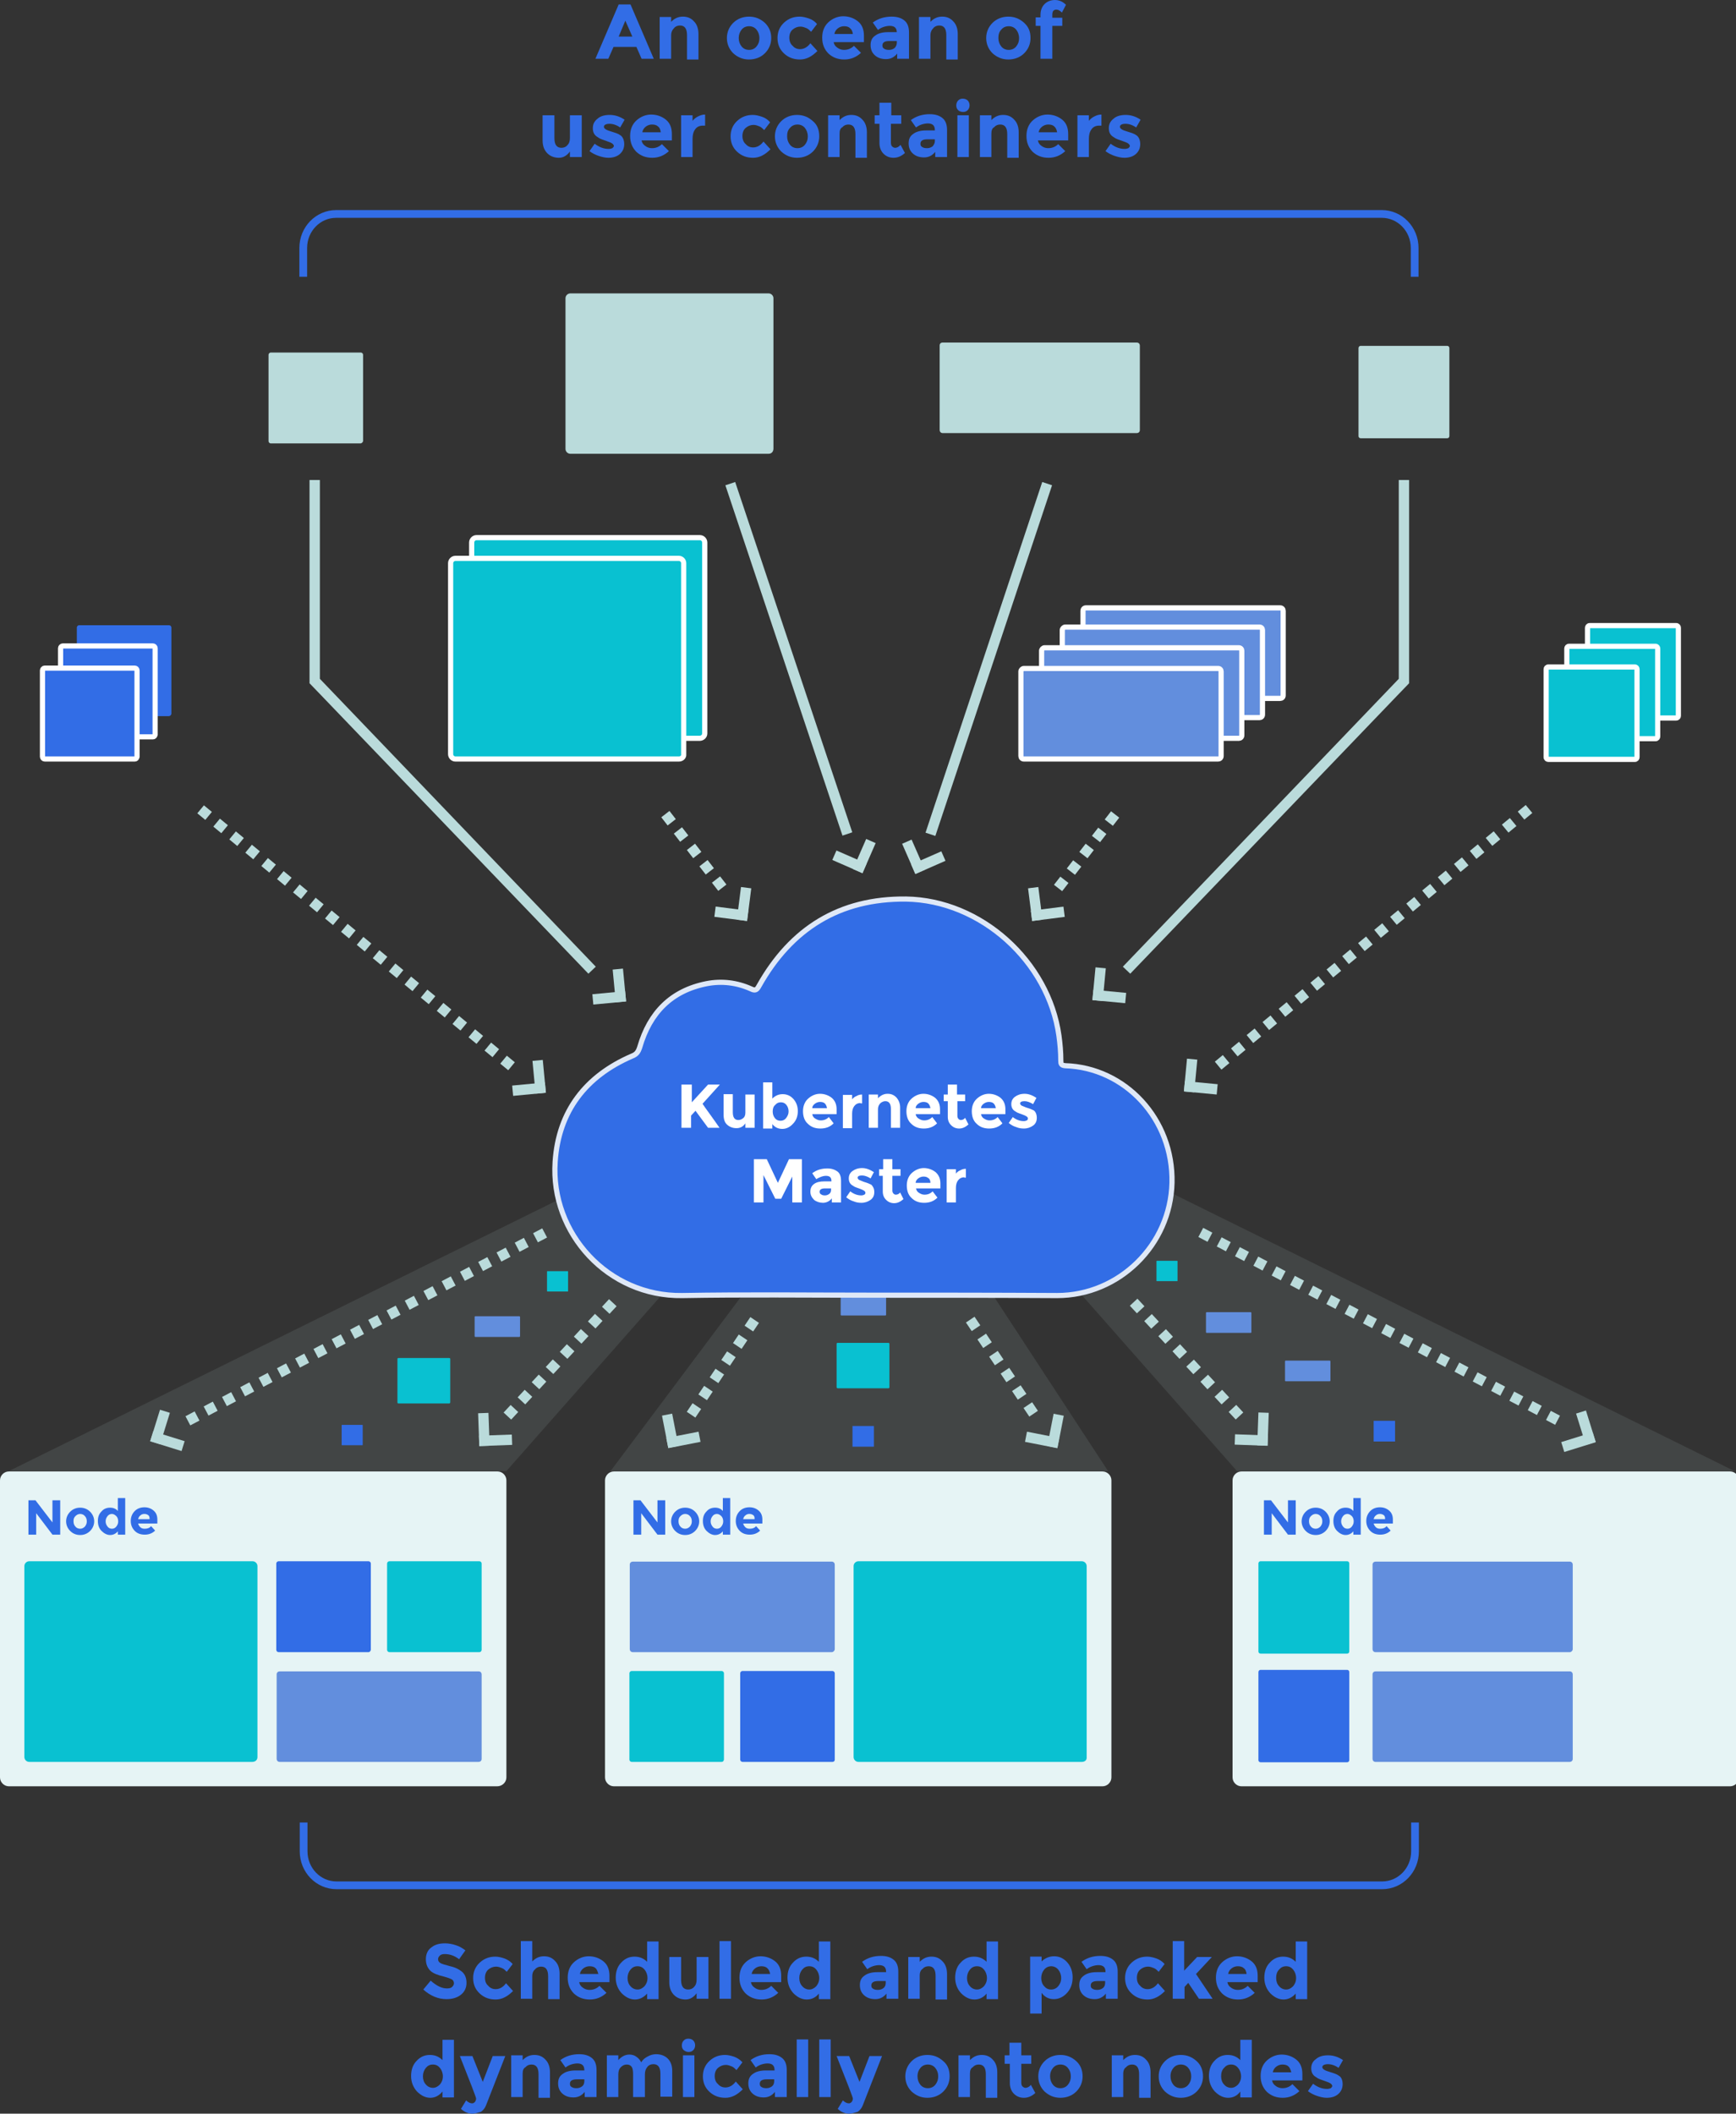 <?xml version="1.0" encoding="utf-8"?>
<!-- Generator: Adobe Illustrator 18.0.0, SVG Export Plug-In . SVG Version: 6.00 Build 0)  -->
<!DOCTYPE svg PUBLIC "-//W3C//DTD SVG 1.1//EN" "http://www.w3.org/Graphics/SVG/1.1/DTD/svg11.dtd">
<svg version="1.1" id="Layer_1" xmlns="http://www.w3.org/2000/svg" xmlns:xlink="http://www.w3.org/1999/xlink" x="0px" y="0px"
	 viewBox="0 0 470 572" enable-background="new 0 0 470 572" xml:space="preserve">
<rect x="0" y="0" width="470" height="572" fill="#333333" stroke="none"/>
<polygon opacity="0.1" fill="#C9E9EC" points="2.4,398.1 165.3,317.7 185.8,342.9 137.1,398.1 "/>
<polygon opacity="0.1" fill="#C9E9EC" points="165.3,398.1 214.5,332.4 257,332.4 300,398.1 "/>
<polygon opacity="0.1" fill="#C9E9EC" points="469.6,398.1 306.7,317.7 286.2,342.9 334.9,398.1 "/>
<g>
	<g>
		
			<rect x="179.6" y="220.1" transform="matrix(0.79 -0.613 0.613 0.79 -97.77 157.386)" fill-rule="evenodd" clip-rule="evenodd" fill="#BFDEDE" width="2.8" height="2.8"/>
		
			<rect x="189.9" y="233.4" transform="matrix(0.79 -0.613 0.613 0.79 -103.743 166.475)" fill-rule="evenodd" clip-rule="evenodd" fill="#BFDEDE" width="2.8" height="2.8"/>
		
			<rect x="186.5" y="229" transform="matrix(0.79 -0.613 0.613 0.79 -101.752 163.446)" fill-rule="evenodd" clip-rule="evenodd" fill="#BFDEDE" width="2.8" height="2.8"/>
		
			<rect x="183" y="224.5" transform="matrix(0.79 -0.613 0.613 0.79 -99.761 160.416)" fill-rule="evenodd" clip-rule="evenodd" fill="#BFDEDE" width="2.8" height="2.8"/>
		
			<rect x="193.3" y="237.8" transform="matrix(0.79 -0.613 0.613 0.79 -105.734 169.505)" fill-rule="evenodd" clip-rule="evenodd" fill="#BFDEDE" width="2.8" height="2.8"/>
	</g>
	<g>
		<g>
			
				<rect x="193.7" y="245.8" transform="matrix(0.992 0.126 -0.126 0.992 32.576 -22.91)" fill="#BFDEDE" width="8.9" height="2.8"/>
		</g>
		<g>
			<g>
				
					<rect x="200.2" y="240.1" transform="matrix(0.992 0.126 -0.126 0.992 32.27 -23.36)" fill="#BFDEDE" width="2.8" height="8.9"/>
			</g>
		</g>
	</g>
</g>
<g>
	<g>
		
			<rect x="299.5" y="220.1" transform="matrix(-0.79 -0.613 0.613 -0.79 402.983 580.953)" fill-rule="evenodd" clip-rule="evenodd" fill="#BFDEDE" width="2.8" height="2.8"/>
		
			<rect x="289.2" y="233.4" transform="matrix(-0.79 -0.613 0.613 -0.79 376.429 598.403)" fill-rule="evenodd" clip-rule="evenodd" fill="#BFDEDE" width="2.8" height="2.8"/>
		
			<rect x="292.7" y="229" transform="matrix(-0.79 -0.613 0.613 -0.79 385.28 592.587)" fill-rule="evenodd" clip-rule="evenodd" fill="#BFDEDE" width="2.8" height="2.8"/>
		
			<rect x="296.1" y="224.5" transform="matrix(-0.79 -0.613 0.613 -0.79 394.131 586.77)" fill-rule="evenodd" clip-rule="evenodd" fill="#BFDEDE" width="2.8" height="2.8"/>
		
			<rect x="285.8" y="237.8" transform="matrix(-0.79 -0.613 0.613 -0.79 367.577 604.22)" fill-rule="evenodd" clip-rule="evenodd" fill="#BFDEDE" width="2.8" height="2.8"/>
	</g>
	<g>
		<g>
			
				<rect x="279.3" y="245.8" transform="matrix(-0.992 0.126 -0.126 -0.992 596.302 456.764)" fill="#BFDEDE" width="8.9" height="2.8"/>
		</g>
		<g>
			<g>
				
					<rect x="278.9" y="240.1" transform="matrix(-0.992 0.126 -0.126 -0.992 589.154 451.909)" fill="#BFDEDE" width="2.8" height="8.9"/>
			</g>
		</g>
	</g>
</g>
<g>
	<g>
		<g>
			
				<rect x="90.3" y="361.5" transform="matrix(0.466 0.885 -0.885 0.466 370.121 112.721)" fill-rule="evenodd" clip-rule="evenodd" fill="#BADBDB" width="2.8" height="2.8"/>
			
				<rect x="95.3" y="358.9" transform="matrix(0.466 0.885 -0.885 0.466 370.461 106.945)" fill-rule="evenodd" clip-rule="evenodd" fill="#BADBDB" width="2.8" height="2.8"/>
			
				<rect x="85.4" y="364.1" transform="matrix(0.466 0.885 -0.885 0.466 369.781 118.497)" fill-rule="evenodd" clip-rule="evenodd" fill="#BADBDB" width="2.8" height="2.8"/>
		</g>
		<g>
			
				<rect x="70.5" y="371.9" transform="matrix(0.466 0.885 -0.885 0.466 368.763 135.826)" fill-rule="evenodd" clip-rule="evenodd" fill="#BADBDB" width="2.8" height="2.8"/>
			
				<rect x="75.5" y="369.3" transform="matrix(0.466 0.885 -0.885 0.466 369.102 130.049)" fill-rule="evenodd" clip-rule="evenodd" fill="#BADBDB" width="2.8" height="2.8"/>
			
				<rect x="80.4" y="366.7" transform="matrix(0.466 0.885 -0.885 0.466 369.442 124.273)" fill-rule="evenodd" clip-rule="evenodd" fill="#BADBDB" width="2.8" height="2.8"/>
			
				<rect x="55.6" y="379.7" transform="matrix(0.466 0.885 -0.885 0.466 367.744 153.154)" fill-rule="evenodd" clip-rule="evenodd" fill="#BADBDB" width="2.8" height="2.8"/>
			
				<rect x="60.6" y="377.1" transform="matrix(0.466 0.885 -0.885 0.466 368.084 147.378)" fill-rule="evenodd" clip-rule="evenodd" fill="#BADBDB" width="2.8" height="2.8"/>
			
				<rect x="65.5" y="374.5" transform="matrix(0.466 0.885 -0.885 0.466 368.423 141.602)" fill-rule="evenodd" clip-rule="evenodd" fill="#BADBDB" width="2.8" height="2.8"/>
			
				<rect x="50.7" y="382.3" transform="matrix(0.466 0.885 -0.885 0.466 367.404 158.93)" fill-rule="evenodd" clip-rule="evenodd" fill="#BADBDB" width="2.8" height="2.8"/>
		</g>
		<g>
			
				<rect x="139.8" y="335.4" transform="matrix(0.466 0.885 -0.885 0.466 373.517 54.959)" fill-rule="evenodd" clip-rule="evenodd" fill="#BADBDB" width="2.8" height="2.8"/>
			
				<rect x="144.8" y="332.8" transform="matrix(0.466 0.885 -0.885 0.466 373.856 49.183)" fill-rule="evenodd" clip-rule="evenodd" fill="#BADBDB" width="2.8" height="2.8"/>
			
				<rect x="134.9" y="338" transform="matrix(0.466 0.885 -0.885 0.466 373.177 60.736)" fill-rule="evenodd" clip-rule="evenodd" fill="#BADBDB" width="2.8" height="2.8"/>
		</g>
		<g>
			
				<rect x="120" y="345.8" transform="matrix(0.466 0.885 -0.885 0.466 372.159 78.064)" fill-rule="evenodd" clip-rule="evenodd" fill="#BADBDB" width="2.8" height="2.8"/>
			
				<rect x="125" y="343.2" transform="matrix(0.466 0.885 -0.885 0.466 372.498 72.288)" fill-rule="evenodd" clip-rule="evenodd" fill="#BADBDB" width="2.8" height="2.8"/>
			
				<rect x="129.9" y="340.6" transform="matrix(0.466 0.885 -0.885 0.466 372.838 66.512)" fill-rule="evenodd" clip-rule="evenodd" fill="#BADBDB" width="2.8" height="2.8"/>
			
				<rect x="105.2" y="353.7" transform="matrix(0.466 0.885 -0.885 0.466 371.14 95.393)" fill-rule="evenodd" clip-rule="evenodd" fill="#BADBDB" width="2.8" height="2.8"/>
			
				<rect x="110.1" y="351.1" transform="matrix(0.466 0.885 -0.885 0.466 371.479 89.616)" fill-rule="evenodd" clip-rule="evenodd" fill="#BADBDB" width="2.8" height="2.8"/>
			
				<rect x="115.1" y="348.4" transform="matrix(0.466 0.885 -0.885 0.466 371.819 83.84)" fill-rule="evenodd" clip-rule="evenodd" fill="#BADBDB" width="2.8" height="2.8"/>
			
				<rect x="100.2" y="356.3" transform="matrix(0.466 0.885 -0.885 0.466 370.8 101.169)" fill-rule="evenodd" clip-rule="evenodd" fill="#BADBDB" width="2.8" height="2.8"/>
		</g>
		<g>
			<g>
				
					<rect x="38.9" y="384.9" transform="matrix(-0.297 0.955 -0.955 -0.297 425.127 459.496)" fill="#BADBDB" width="8.9" height="2.8"/>
			</g>
			<g>
				<g>
					
						<rect x="44" y="385.7" transform="matrix(-0.297 0.955 -0.955 -0.297 431.399 462.54)" fill="#BADBDB" width="2.8" height="8.9"/>
				</g>
			</g>
		</g>
	</g>
</g>
<g>
	<g>
		<g>
			
				<rect x="101.5" y="257.6" transform="matrix(0.637 -0.771 0.771 0.637 -162.339 173.465)" fill-rule="evenodd" clip-rule="evenodd" fill="#BADBDB" width="2.8" height="2.8"/>
			
				<rect x="97.2" y="254" transform="matrix(0.637 -0.771 0.771 0.637 -161.159 168.842)" fill-rule="evenodd" clip-rule="evenodd" fill="#BADBDB" width="2.8" height="2.8"/>
			
				<rect x="105.8" y="261.2" transform="matrix(0.637 -0.771 0.771 0.637 -163.519 178.089)" fill-rule="evenodd" clip-rule="evenodd" fill="#BADBDB" width="2.8" height="2.8"/>
		</g>
		<g>
			
				<rect x="118.8" y="271.9" transform="matrix(0.637 -0.771 0.771 0.637 -167.058 191.959)" fill-rule="evenodd" clip-rule="evenodd" fill="#BADBDB" width="2.8" height="2.8"/>
			
				<rect x="114.5" y="268.3" transform="matrix(0.637 -0.771 0.771 0.637 -165.878 187.336)" fill-rule="evenodd" clip-rule="evenodd" fill="#BADBDB" width="2.8" height="2.8"/>
			
				<rect x="110.1" y="264.7" transform="matrix(0.637 -0.771 0.771 0.637 -164.699 182.712)" fill-rule="evenodd" clip-rule="evenodd" fill="#BADBDB" width="2.8" height="2.8"/>
			
				<rect x="131.7" y="282.6" transform="matrix(0.637 -0.771 0.771 0.637 -170.597 205.829)" fill-rule="evenodd" clip-rule="evenodd" fill="#BADBDB" width="2.8" height="2.8"/>
			
				<rect x="127.4" y="279" transform="matrix(0.637 -0.771 0.771 0.637 -169.418 201.206)" fill-rule="evenodd" clip-rule="evenodd" fill="#BADBDB" width="2.8" height="2.8"/>
			
				<rect x="123.1" y="275.4" transform="matrix(0.637 -0.771 0.771 0.637 -168.238 196.583)" fill-rule="evenodd" clip-rule="evenodd" fill="#BADBDB" width="2.8" height="2.8"/>
			
				<rect x="136" y="286.1" transform="matrix(0.637 -0.771 0.771 0.637 -171.777 210.453)" fill-rule="evenodd" clip-rule="evenodd" fill="#BADBDB" width="2.8" height="2.8"/>
		</g>
		<g>
			
				<rect x="58.3" y="222" transform="matrix(0.637 -0.771 0.771 0.637 -150.542 127.231)" fill-rule="evenodd" clip-rule="evenodd" fill="#BADBDB" width="2.8" height="2.8"/>
			
				<rect x="54" y="218.4" transform="matrix(0.637 -0.771 0.771 0.637 -149.362 122.607)" fill-rule="evenodd" clip-rule="evenodd" fill="#BADBDB" width="2.8" height="2.8"/>
			
				<rect x="62.7" y="225.5" transform="matrix(0.637 -0.771 0.771 0.637 -151.722 131.854)" fill-rule="evenodd" clip-rule="evenodd" fill="#BADBDB" width="2.8" height="2.8"/>
		</g>
		<g>
			
				<rect x="75.6" y="236.2" transform="matrix(0.637 -0.771 0.771 0.637 -155.261 145.725)" fill-rule="evenodd" clip-rule="evenodd" fill="#BADBDB" width="2.8" height="2.8"/>
			
				<rect x="71.3" y="232.7" transform="matrix(0.637 -0.771 0.771 0.637 -154.081 141.101)" fill-rule="evenodd" clip-rule="evenodd" fill="#BADBDB" width="2.8" height="2.8"/>
			
				<rect x="67" y="229.1" transform="matrix(0.637 -0.771 0.771 0.637 -152.901 136.478)" fill-rule="evenodd" clip-rule="evenodd" fill="#BADBDB" width="2.8" height="2.8"/>
			
				<rect x="88.6" y="246.9" transform="matrix(0.637 -0.771 0.771 0.637 -158.8 159.595)" fill-rule="evenodd" clip-rule="evenodd" fill="#BADBDB" width="2.8" height="2.8"/>
			
				<rect x="84.2" y="243.4" transform="matrix(0.637 -0.771 0.771 0.637 -157.62 154.971)" fill-rule="evenodd" clip-rule="evenodd" fill="#BADBDB" width="2.8" height="2.8"/>
			
				<rect x="79.9" y="239.8" transform="matrix(0.637 -0.771 0.771 0.637 -156.44 150.348)" fill-rule="evenodd" clip-rule="evenodd" fill="#BADBDB" width="2.8" height="2.8"/>
			
				<rect x="92.9" y="250.5" transform="matrix(0.637 -0.771 0.771 0.637 -159.98 164.218)" fill-rule="evenodd" clip-rule="evenodd" fill="#BADBDB" width="2.8" height="2.8"/>
		</g>
		<g>
			<g>
				
					<rect x="138.7" y="293.2" transform="matrix(0.996 -9.477451e-002 9.477451e-002 0.996 -27.273 14.894)" fill="#BADBDB" width="8.9" height="2.8"/>
			</g>
			<g>
				<g>
					
						<rect x="144.5" y="286.8" transform="matrix(0.996 -9.477451e-002 9.477451e-002 0.996 -26.944 15.14)" fill="#BADBDB" width="2.8" height="8.9"/>
				</g>
			</g>
		</g>
	</g>
</g>
<g>
	<g>
		<g>
			
				<rect x="364.2" y="257.6" transform="matrix(-0.637 -0.771 0.771 -0.637 398.56 705.799)" fill-rule="evenodd" clip-rule="evenodd" fill="#BADBDB" width="2.8" height="2.8"/>
			
				<rect x="368.5" y="254" transform="matrix(-0.637 -0.771 0.771 -0.637 408.373 703.295)" fill-rule="evenodd" clip-rule="evenodd" fill="#BADBDB" width="2.8" height="2.8"/>
			
				<rect x="359.8" y="261.2" transform="matrix(-0.637 -0.771 0.771 -0.637 388.747 708.302)" fill-rule="evenodd" clip-rule="evenodd" fill="#BADBDB" width="2.8" height="2.8"/>
		</g>
		<g>
			
				<rect x="346.9" y="271.9" transform="matrix(-0.637 -0.771 0.771 -0.637 359.31 715.814)" fill-rule="evenodd" clip-rule="evenodd" fill="#BADBDB" width="2.8" height="2.8"/>
			
				<rect x="351.2" y="268.3" transform="matrix(-0.637 -0.771 0.771 -0.637 369.122 713.31)" fill-rule="evenodd" clip-rule="evenodd" fill="#BADBDB" width="2.8" height="2.8"/>
			
				<rect x="355.5" y="264.7" transform="matrix(-0.637 -0.771 0.771 -0.637 378.935 710.806)" fill-rule="evenodd" clip-rule="evenodd" fill="#BADBDB" width="2.8" height="2.8"/>
			
				<rect x="333.9" y="282.6" transform="matrix(-0.637 -0.771 0.771 -0.637 329.872 723.325)" fill-rule="evenodd" clip-rule="evenodd" fill="#BADBDB" width="2.8" height="2.8"/>
			
				<rect x="338.3" y="279" transform="matrix(-0.637 -0.771 0.771 -0.637 339.684 720.822)" fill-rule="evenodd" clip-rule="evenodd" fill="#BADBDB" width="2.8" height="2.8"/>
			
				<rect x="342.6" y="275.4" transform="matrix(-0.637 -0.771 0.771 -0.637 349.497 718.318)" fill-rule="evenodd" clip-rule="evenodd" fill="#BADBDB" width="2.8" height="2.8"/>
			
				<rect x="329.6" y="286.1" transform="matrix(-0.637 -0.771 0.771 -0.637 320.059 725.829)" fill-rule="evenodd" clip-rule="evenodd" fill="#BADBDB" width="2.8" height="2.8"/>
		</g>
		<g>
			
				<rect x="407.3" y="222" transform="matrix(-0.637 -0.771 0.771 -0.637 496.686 680.76)" fill-rule="evenodd" clip-rule="evenodd" fill="#BADBDB" width="2.8" height="2.8"/>
			
				<rect x="411.6" y="218.4" transform="matrix(-0.637 -0.771 0.771 -0.637 506.499 678.256)" fill-rule="evenodd" clip-rule="evenodd" fill="#BADBDB" width="2.8" height="2.8"/>
			
				<rect x="403" y="225.5" transform="matrix(-0.637 -0.771 0.771 -0.637 486.874 683.264)" fill-rule="evenodd" clip-rule="evenodd" fill="#BADBDB" width="2.8" height="2.8"/>
		</g>
		<g>
			
				<rect x="390.1" y="236.2" transform="matrix(-0.637 -0.771 0.771 -0.637 457.436 690.776)" fill-rule="evenodd" clip-rule="evenodd" fill="#BADBDB" width="2.8" height="2.8"/>
			
				<rect x="394.4" y="232.7" transform="matrix(-0.637 -0.771 0.771 -0.637 467.248 688.272)" fill-rule="evenodd" clip-rule="evenodd" fill="#BADBDB" width="2.8" height="2.8"/>
			
				<rect x="398.7" y="229.1" transform="matrix(-0.637 -0.771 0.771 -0.637 477.061 685.768)" fill-rule="evenodd" clip-rule="evenodd" fill="#BADBDB" width="2.8" height="2.8"/>
			
				<rect x="377.1" y="246.9" transform="matrix(-0.637 -0.771 0.771 -0.637 427.998 698.287)" fill-rule="evenodd" clip-rule="evenodd" fill="#BADBDB" width="2.8" height="2.8"/>
			
				<rect x="381.4" y="243.4" transform="matrix(-0.637 -0.771 0.771 -0.637 437.81 695.783)" fill-rule="evenodd" clip-rule="evenodd" fill="#BADBDB" width="2.8" height="2.8"/>
			
				<rect x="385.7" y="239.8" transform="matrix(-0.637 -0.771 0.771 -0.637 447.623 693.279)" fill-rule="evenodd" clip-rule="evenodd" fill="#BADBDB" width="2.8" height="2.8"/>
			
				<rect x="372.8" y="250.5" transform="matrix(-0.637 -0.771 0.771 -0.637 418.185 700.791)" fill-rule="evenodd" clip-rule="evenodd" fill="#BADBDB" width="2.8" height="2.8"/>
		</g>
		<g>
			<g>
				
					<rect x="320.9" y="293.2" transform="matrix(-0.996 -9.477451e-002 9.477451e-002 -0.996 621.233 618.637)" fill="#BADBDB" width="8.9" height="2.8"/>
			</g>
			<g>
				<g>
					
						<rect x="321.2" y="286.8" transform="matrix(-0.996 -9.477451e-002 9.477451e-002 -0.996 616.047 611.715)" fill="#BADBDB" width="2.8" height="8.9"/>
				</g>
			</g>
		</g>
	</g>
</g>
<g>
	<g>
		<g>
			
				<rect x="163.5" y="352.2" transform="matrix(0.732 0.681 -0.681 0.732 285.051 -17.571)" fill-rule="evenodd" clip-rule="evenodd" fill="#BADBDB" width="2.8" height="2.8"/>
		</g>
		<g>
			
				<rect x="152" y="364.4" transform="matrix(0.732 0.681 -0.681 0.732 290.36 -6.483)" fill-rule="evenodd" clip-rule="evenodd" fill="#BADBDB" width="2.8" height="2.8"/>
			
				<rect x="155.8" y="360.3" transform="matrix(0.732 0.681 -0.681 0.732 288.59 -10.179)" fill-rule="evenodd" clip-rule="evenodd" fill="#BADBDB" width="2.8" height="2.8"/>
			
				<rect x="159.6" y="356.2" transform="matrix(0.732 0.681 -0.681 0.732 286.821 -13.875)" fill-rule="evenodd" clip-rule="evenodd" fill="#BADBDB" width="2.8" height="2.8"/>
			
				<rect x="140.6" y="376.7" transform="matrix(0.732 0.681 -0.681 0.732 295.668 4.606)" fill-rule="evenodd" clip-rule="evenodd" fill="#BADBDB" width="2.8" height="2.8"/>
			
				<rect x="144.4" y="372.6" transform="matrix(0.732 0.681 -0.681 0.732 293.899 0.91)" fill-rule="evenodd" clip-rule="evenodd" fill="#BADBDB" width="2.8" height="2.8"/>
			
				<rect x="148.2" y="368.5" transform="matrix(0.732 0.681 -0.681 0.732 292.129 -2.787)" fill-rule="evenodd" clip-rule="evenodd" fill="#BADBDB" width="2.8" height="2.8"/>
			
				<rect x="136.8" y="380.8" transform="matrix(0.732 0.681 -0.681 0.732 297.438 8.302)" fill-rule="evenodd" clip-rule="evenodd" fill="#BADBDB" width="2.8" height="2.8"/>
		</g>
		<g>
			<g>
				
					<rect x="126.4" y="385.5" transform="matrix(3.586436e-002 0.999 -0.999 3.586436e-002 512.822 242.249)" fill="#BADBDB" width="8.9" height="2.8"/>
			</g>
			<g>
				<g>
					
						<rect x="132.6" y="385.4" transform="matrix(3.586436e-002 0.999 -0.999 3.586436e-002 518.825 241.926)" fill="#BADBDB" width="2.8" height="8.9"/>
				</g>
			</g>
		</g>
	</g>
</g>
<g>
	<g>
		<g>
			
				<rect x="379.6" y="361.5" transform="matrix(-0.466 0.885 -0.885 -0.466 879.489 194.764)" fill-rule="evenodd" clip-rule="evenodd" fill="#BADBDB" width="2.8" height="2.8"/>
			
				<rect x="374.6" y="358.9" transform="matrix(-0.466 0.885 -0.885 -0.466 869.922 195.327)" fill-rule="evenodd" clip-rule="evenodd" fill="#BADBDB" width="2.8" height="2.8"/>
			
				<rect x="384.5" y="364.1" transform="matrix(-0.466 0.885 -0.885 -0.466 889.056 194.202)" fill-rule="evenodd" clip-rule="evenodd" fill="#BADBDB" width="2.8" height="2.8"/>
		</g>
		<g>
			
				<rect x="399.4" y="371.9" transform="matrix(-0.466 0.885 -0.885 -0.466 917.757 192.515)" fill-rule="evenodd" clip-rule="evenodd" fill="#BADBDB" width="2.8" height="2.8"/>
			
				<rect x="394.4" y="369.3" transform="matrix(-0.466 0.885 -0.885 -0.466 908.19 193.077)" fill-rule="evenodd" clip-rule="evenodd" fill="#BADBDB" width="2.8" height="2.8"/>
			
				<rect x="389.5" y="366.7" transform="matrix(-0.466 0.885 -0.885 -0.466 898.623 193.64)" fill-rule="evenodd" clip-rule="evenodd" fill="#BADBDB" width="2.8" height="2.8"/>
			
				<rect x="414.2" y="379.7" transform="matrix(-0.466 0.885 -0.885 -0.466 946.458 190.827)" fill-rule="evenodd" clip-rule="evenodd" fill="#BADBDB" width="2.8" height="2.8"/>
			
				<rect x="409.3" y="377.1" transform="matrix(-0.466 0.885 -0.885 -0.466 936.891 191.39)" fill-rule="evenodd" clip-rule="evenodd" fill="#BADBDB" width="2.8" height="2.8"/>
			
				<rect x="404.3" y="374.5" transform="matrix(-0.466 0.885 -0.885 -0.466 927.324 191.952)" fill-rule="evenodd" clip-rule="evenodd" fill="#BADBDB" width="2.8" height="2.8"/>
			
				<rect x="419.2" y="382.3" transform="matrix(-0.466 0.885 -0.885 -0.466 956.025 190.265)" fill-rule="evenodd" clip-rule="evenodd" fill="#BADBDB" width="2.8" height="2.8"/>
		</g>
		<g>
			
				<rect x="330" y="335.4" transform="matrix(-0.466 0.885 -0.885 -0.466 783.818 200.389)" fill-rule="evenodd" clip-rule="evenodd" fill="#BADBDB" width="2.8" height="2.8"/>
			
				<rect x="325.1" y="332.8" transform="matrix(-0.466 0.885 -0.885 -0.466 774.251 200.952)" fill-rule="evenodd" clip-rule="evenodd" fill="#BADBDB" width="2.8" height="2.8"/>
			
				<rect x="335" y="338" transform="matrix(-0.466 0.885 -0.885 -0.466 793.385 199.827)" fill-rule="evenodd" clip-rule="evenodd" fill="#BADBDB" width="2.8" height="2.8"/>
		</g>
		<g>
			
				<rect x="349.8" y="345.8" transform="matrix(-0.466 0.885 -0.885 -0.466 822.086 198.139)" fill-rule="evenodd" clip-rule="evenodd" fill="#BADBDB" width="2.8" height="2.8"/>
			
				<rect x="344.9" y="343.2" transform="matrix(-0.466 0.885 -0.885 -0.466 812.519 198.702)" fill-rule="evenodd" clip-rule="evenodd" fill="#BADBDB" width="2.8" height="2.8"/>
			
				<rect x="339.9" y="340.6" transform="matrix(-0.466 0.885 -0.885 -0.466 802.952 199.264)" fill-rule="evenodd" clip-rule="evenodd" fill="#BADBDB" width="2.8" height="2.8"/>
			
				<rect x="364.7" y="353.7" transform="matrix(-0.466 0.885 -0.885 -0.466 850.787 196.452)" fill-rule="evenodd" clip-rule="evenodd" fill="#BADBDB" width="2.8" height="2.8"/>
			
				<rect x="359.7" y="351.1" transform="matrix(-0.466 0.885 -0.885 -0.466 841.22 197.014)" fill-rule="evenodd" clip-rule="evenodd" fill="#BADBDB" width="2.8" height="2.8"/>
			
				<rect x="354.8" y="348.4" transform="matrix(-0.466 0.885 -0.885 -0.466 831.653 197.577)" fill-rule="evenodd" clip-rule="evenodd" fill="#BADBDB" width="2.8" height="2.8"/>
			
				<rect x="369.6" y="356.3" transform="matrix(-0.466 0.885 -0.885 -0.466 860.355 195.889)" fill-rule="evenodd" clip-rule="evenodd" fill="#BADBDB" width="2.8" height="2.8"/>
		</g>
		<g>
			<g>
				
					<rect x="424.8" y="384.9" transform="matrix(0.297 0.955 -0.955 0.297 670.79 -138.294)" fill="#BADBDB" width="8.9" height="2.8"/>
			</g>
			<g>
				<g>
					
						<rect x="425.9" y="385.7" transform="matrix(0.297 0.955 -0.955 0.297 673.033 -133.675)" fill="#BADBDB" width="2.8" height="8.9"/>
				</g>
			</g>
		</g>
	</g>
</g>
<g>
	<g>
		<g>
			
				<rect x="306.4" y="352.2" transform="matrix(-0.732 0.681 -0.681 -0.732 773.982 402.651)" fill-rule="evenodd" clip-rule="evenodd" fill="#BADBDB" width="2.8" height="2.8"/>
		</g>
		<g>
			
				<rect x="317.8" y="364.4" transform="matrix(-0.732 0.681 -0.681 -0.732 802.172 416.147)" fill-rule="evenodd" clip-rule="evenodd" fill="#BADBDB" width="2.8" height="2.8"/>
			
				<rect x="314" y="360.3" transform="matrix(-0.732 0.681 -0.681 -0.732 792.775 411.648)" fill-rule="evenodd" clip-rule="evenodd" fill="#BADBDB" width="2.8" height="2.8"/>
			
				<rect x="310.2" y="356.2" transform="matrix(-0.732 0.681 -0.681 -0.732 783.379 407.149)" fill-rule="evenodd" clip-rule="evenodd" fill="#BADBDB" width="2.8" height="2.8"/>
			
				<rect x="329.3" y="376.7" transform="matrix(-0.732 0.681 -0.681 -0.732 830.361 429.642)" fill-rule="evenodd" clip-rule="evenodd" fill="#BADBDB" width="2.8" height="2.8"/>
			
				<rect x="325.5" y="372.6" transform="matrix(-0.732 0.681 -0.681 -0.732 820.965 425.144)" fill-rule="evenodd" clip-rule="evenodd" fill="#BADBDB" width="2.8" height="2.8"/>
			
				<rect x="321.7" y="368.5" transform="matrix(-0.732 0.681 -0.681 -0.732 811.568 420.645)" fill-rule="evenodd" clip-rule="evenodd" fill="#BADBDB" width="2.8" height="2.8"/>
			
				<rect x="333.1" y="380.8" transform="matrix(-0.732 0.681 -0.681 -0.732 839.758 434.141)" fill-rule="evenodd" clip-rule="evenodd" fill="#BADBDB" width="2.8" height="2.8"/>
		</g>
		<g>
			<g>
				
					<rect x="337.3" y="385.5" transform="matrix(-3.586433e-002 0.999 -0.999 -3.586433e-002 740.71 59.2)" fill="#BADBDB" width="8.9" height="2.8"/>
			</g>
			<g>
				<g>
					
						<rect x="337.2" y="385.4" transform="matrix(-3.586433e-002 0.999 -0.999 -3.586433e-002 740.375 65.422)" fill="#BADBDB" width="2.8" height="8.9"/>
				</g>
			</g>
		</g>
	</g>
</g>
<g>
	<g>
		<g>
			
				<rect x="252.7" y="343" transform="matrix(-0.83 0.558 -0.558 -0.83 657.17 488.366)" fill-rule="evenodd" clip-rule="evenodd" fill="#BADBDB" width="2.8" height="2.8"/>
			
				<rect x="249.6" y="338.4" transform="matrix(-0.83 0.558 -0.558 -0.83 648.861 481.612)" fill-rule="evenodd" clip-rule="evenodd" fill="#BADBDB" width="2.8" height="2.8"/>
			
				<rect x="255.8" y="347.7" transform="matrix(-0.83 0.558 -0.558 -0.83 665.479 495.121)" fill-rule="evenodd" clip-rule="evenodd" fill="#BADBDB" width="2.8" height="2.8"/>
		</g>
		<g>
			
				<rect x="265.2" y="361.6" transform="matrix(-0.83 0.558 -0.558 -0.83 690.405 515.384)" fill-rule="evenodd" clip-rule="evenodd" fill="#BADBDB" width="2.8" height="2.8"/>
			
				<rect x="262.1" y="356.9" transform="matrix(-0.83 0.558 -0.558 -0.83 682.096 508.63)" fill-rule="evenodd" clip-rule="evenodd" fill="#BADBDB" width="2.8" height="2.8"/>
			
				<rect x="274.6" y="375.5" transform="matrix(-0.83 0.558 -0.558 -0.83 715.331 535.647)" fill-rule="evenodd" clip-rule="evenodd" fill="#BADBDB" width="2.8" height="2.8"/>
			
				<rect x="271.4" y="370.9" transform="matrix(-0.83 0.558 -0.558 -0.83 707.022 528.893)" fill-rule="evenodd" clip-rule="evenodd" fill="#BADBDB" width="2.8" height="2.8"/>
			
				<rect x="268.3" y="366.2" transform="matrix(-0.83 0.558 -0.558 -0.83 698.714 522.138)" fill-rule="evenodd" clip-rule="evenodd" fill="#BADBDB" width="2.8" height="2.8"/>
			
				<rect x="277.7" y="380.2" transform="matrix(-0.83 0.558 -0.558 -0.83 723.64 542.402)" fill-rule="evenodd" clip-rule="evenodd" fill="#BADBDB" width="2.8" height="2.8"/>
		</g>
		<g>
			<g>
				
					<rect x="281.1" y="385.9" transform="matrix(-0.192 0.981 -0.981 -0.192 720.538 181.456)" fill="#BADBDB" width="8.9" height="2.8"/>
			</g>
			<g>
				<g>
					
						<rect x="280.6" y="385.3" transform="matrix(-0.192 0.981 -0.981 -0.192 718.628 187.861)" fill="#BADBDB" width="2.8" height="8.9"/>
				</g>
			</g>
		</g>
	</g>
</g>
<g>
	<g>
		<g>
			
				<rect x="211.4" y="343" transform="matrix(0.83 0.558 -0.558 0.83 228.458 -60.117)" fill-rule="evenodd" clip-rule="evenodd" fill="#BADBDB" width="2.8" height="2.8"/>
			
				<rect x="214.5" y="338.4" transform="matrix(0.83 0.558 -0.558 0.83 226.398 -62.652)" fill-rule="evenodd" clip-rule="evenodd" fill="#BADBDB" width="2.8" height="2.8"/>
			
				<rect x="208.2" y="347.7" transform="matrix(0.83 0.558 -0.558 0.83 230.519 -57.583)" fill-rule="evenodd" clip-rule="evenodd" fill="#BADBDB" width="2.8" height="2.8"/>
		</g>
		<g>
			
				<rect x="198.9" y="361.6" transform="matrix(0.83 0.558 -0.558 0.83 236.7 -49.979)" fill-rule="evenodd" clip-rule="evenodd" fill="#BADBDB" width="2.8" height="2.8"/>
			
				<rect x="202" y="356.9" transform="matrix(0.83 0.558 -0.558 0.83 234.639 -52.514)" fill-rule="evenodd" clip-rule="evenodd" fill="#BADBDB" width="2.8" height="2.8"/>
			
				<rect x="189.5" y="375.5" transform="matrix(0.83 0.558 -0.558 0.83 242.881 -42.376)" fill-rule="evenodd" clip-rule="evenodd" fill="#BADBDB" width="2.8" height="2.8"/>
			
				<rect x="192.6" y="370.9" transform="matrix(0.83 0.558 -0.558 0.83 240.82 -44.91)" fill-rule="evenodd" clip-rule="evenodd" fill="#BADBDB" width="2.8" height="2.8"/>
			
				<rect x="195.7" y="366.2" transform="matrix(0.83 0.558 -0.558 0.83 238.76 -47.445)" fill-rule="evenodd" clip-rule="evenodd" fill="#BADBDB" width="2.8" height="2.8"/>
			
				<rect x="186.4" y="380.2" transform="matrix(0.83 0.558 -0.558 0.83 244.941 -39.841)" fill-rule="evenodd" clip-rule="evenodd" fill="#BADBDB" width="2.8" height="2.8"/>
		</g>
		<g>
			<g>
				
					<rect x="176.8" y="385.9" transform="matrix(0.192 0.981 -0.981 0.192 526.595 135.023)" fill="#BADBDB" width="8.9" height="2.8"/>
			</g>
			<g>
				<g>
					
						<rect x="183.5" y="385.3" transform="matrix(0.192 0.981 -0.981 0.192 531.868 133.45)" fill="#BADBDB" width="2.8" height="8.9"/>
				</g>
			</g>
		</g>
	</g>
</g>
<path fill="#E6F4F5" d="M298.5,483.4H166.2c-1.3,0-2.4-1.1-2.4-2.4v-80.4c0-1.3,1.1-2.4,2.4-2.4h132.3c1.3,0,2.4,1.1,2.4,2.4V481
	C300.9,482.3,299.8,483.4,298.5,483.4z"/>
<path fill="#E6F4F5" d="M134.6,483.4H2.4c-1.3,0-2.4-1.1-2.4-2.4v-80.4c0-1.3,1.1-2.4,2.4-2.4h132.3c1.3,0,2.4,1.1,2.4,2.4V481
	C137.1,482.3,136,483.4,134.6,483.4z"/>
<path fill="#09C1D1" d="M68.3,476.8H7.9c-0.7,0-1.3-0.6-1.3-1.3v-51.7c0-0.7,0.6-1.3,1.3-1.3h60.5c0.7,0,1.3,0.6,1.3,1.3v51.7
	C69.7,476.3,69.1,476.8,68.3,476.8z"/>
<path fill="#326DE6" d="M99.8,447.1H75.4c-0.3,0-0.6-0.3-0.6-0.6v-23.4c0-0.3,0.3-0.6,0.6-0.6h24.4c0.3,0,0.6,0.3,0.6,0.6v23.4
	C100.3,446.8,100.1,447.1,99.8,447.1z"/>
<path fill="#BADBDB" d="M97.6,120H73.3c-0.3,0-0.6-0.3-0.6-0.6V96c0-0.3,0.3-0.6,0.6-0.6h24.4c0.3,0,0.6,0.3,0.6,0.6v23.4
	C98.2,119.7,97.9,120,97.6,120z"/>
<path fill="#09C1D1" d="M129.8,447.1h-24.4c-0.3,0-0.6-0.3-0.6-0.6v-23.4c0-0.3,0.3-0.6,0.6-0.6h24.4c0.3,0,0.6,0.3,0.6,0.6v23.4
	C130.4,446.8,130.1,447.1,129.8,447.1z"/>
<path fill="#09C1D1" d="M195.4,476.8H171c-0.3,0-0.6-0.3-0.6-0.6v-23.4c0-0.3,0.3-0.6,0.6-0.6h24.4c0.3,0,0.6,0.3,0.6,0.6v23.4
	C195.9,476.6,195.7,476.8,195.4,476.8z"/>
<path fill="#326DE6" d="M225.4,476.8h-24.4c-0.3,0-0.6-0.3-0.6-0.6v-23.4c0-0.3,0.3-0.6,0.6-0.6h24.4c0.3,0,0.6,0.3,0.6,0.6v23.4
	C226,476.6,225.7,476.8,225.4,476.8z"/>
<path fill="#628EDD" d="M129.6,476.8H75.7c-0.5,0-0.8-0.4-0.8-0.8v-22.9c0-0.5,0.4-0.8,0.8-0.8h53.9c0.5,0,0.8,0.4,0.8,0.8V476
	C130.4,476.5,130,476.8,129.6,476.8z"/>
<path fill="#09C1D1" d="M292.9,476.8h-60.5c-0.7,0-1.3-0.6-1.3-1.3v-51.7c0-0.7,0.6-1.3,1.3-1.3h60.5c0.7,0,1.3,0.6,1.3,1.3v51.7
	C294.3,476.3,293.7,476.8,292.9,476.8z"/>
<path fill="#BADBDB" d="M208.1,122.8h-53.7c-0.7,0-1.3-0.6-1.3-1.3V80.7c0-0.7,0.6-1.3,1.3-1.3h53.7c0.7,0,1.3,0.6,1.3,1.3v40.7
	C209.4,122.2,208.9,122.8,208.1,122.8z"/>
<path fill="#628EDD" d="M225.2,447.1h-53.9c-0.5,0-0.8-0.4-0.8-0.8v-22.9c0-0.5,0.4-0.8,0.8-0.8h53.9c0.5,0,0.8,0.4,0.8,0.8v22.9
	C226,446.7,225.6,447.1,225.2,447.1z"/>
<path fill="#E6F4F5" d="M468.4,483.4H336.1c-1.3,0-2.4-1.1-2.4-2.4v-80.4c0-1.3,1.1-2.4,2.4-2.4h132.3c1.3,0,2.4,1.1,2.4,2.4V481
	C470.8,482.3,469.7,483.4,468.4,483.4z"/>
<path fill="#628EDD" d="M425,476.8h-52.6c-0.5,0-0.8-0.4-0.8-0.8v-22.9c0-0.5,0.4-0.8,0.8-0.8H425c0.5,0,0.8,0.4,0.8,0.8V476
	C425.8,476.5,425.4,476.8,425,476.8z"/>
<path fill="#628EDD" d="M425,447.1h-52.6c-0.5,0-0.8-0.4-0.8-0.8v-22.9c0-0.5,0.4-0.8,0.8-0.8H425c0.5,0,0.8,0.4,0.8,0.8v22.9
	C425.8,446.7,425.4,447.1,425,447.1z"/>
<path fill="#BADBDB" d="M255.2,92.7h52.6c0.5,0,0.8,0.4,0.8,0.8v22.9c0,0.5-0.4,0.8-0.8,0.8h-52.6c-0.5,0-0.8-0.4-0.8-0.8V93.5
	C254.4,93,254.7,92.7,255.2,92.7z"/>
<path fill="#326DE6" d="M365.3,452.5v23.8c0,0.3-0.2,0.6-0.6,0.6h-23.4c-0.3,0-0.6-0.2-0.6-0.6v-23.8c0-0.3,0.2-0.6,0.6-0.6h23.4
	C365.1,451.9,365.3,452.2,365.3,452.5z"/>
<path fill="#09C1D1" d="M365.3,423.1v23.8c0,0.3-0.2,0.6-0.6,0.6h-23.4c-0.3,0-0.6-0.2-0.6-0.6v-23.8c0-0.3,0.2-0.6,0.6-0.6h23.4
	C365.1,422.5,365.3,422.8,365.3,423.1z"/>
<path fill="#BADBDB" d="M392.4,94.2V118c0,0.3-0.2,0.6-0.6,0.6h-23.4c-0.3,0-0.6-0.2-0.6-0.6V94.2c0-0.3,0.2-0.6,0.6-0.6h23.4
	C392.2,93.6,392.4,93.9,392.4,94.2z"/>
<path fill="#326DE6" d="M98.1,391.1h-5.5c-0.1,0-0.1-0.1-0.1-0.1v-5.3c0-0.1,0.1-0.1,0.1-0.1h5.5c0.1,0,0.1,0.1,0.1,0.1v5.3
	C98.2,391.1,98.1,391.1,98.1,391.1z"/>
<path fill="#09C1D1" d="M318.7,346.7h-5.5c-0.1,0-0.1-0.1-0.1-0.1v-5.3c0-0.1,0.1-0.1,0.1-0.1h5.5c0.1,0,0.1,0.1,0.1,0.1v5.3
	C318.8,346.7,318.7,346.7,318.7,346.7z"/>
<path fill="#09C1D1" d="M153.7,349.5h-5.5c-0.1,0-0.1-0.1-0.1-0.1v-5.3c0-0.1,0.1-0.1,0.1-0.1h5.5c0.1,0,0.1,0.1,0.1,0.1v5.3
	C153.8,349.5,153.8,349.5,153.7,349.5z"/>
<path fill="#09C1D1" d="M121.6,379.8h-13.7c-0.2,0-0.3-0.1-0.3-0.3v-11.7c0-0.2,0.1-0.3,0.3-0.3h13.7c0.2,0,0.3,0.1,0.3,0.3v11.7
	C121.9,379.7,121.7,379.8,121.6,379.8z"/>
<path fill="#628EDD" d="M128.7,356.2h11.9c0.1,0,0.2,0.1,0.2,0.2v5.2c0,0.1-0.1,0.2-0.2,0.2h-11.9c-0.1,0-0.2-0.1-0.2-0.2v-5.2
	C128.5,356.2,128.6,356.2,128.7,356.2z"/>
<rect x="371.9" y="384.5" fill="#326DE6" width="5.8" height="5.6"/>
<rect x="230.8" y="385.9" fill="#326DE6" width="5.8" height="5.6"/>
<path fill="#09C1D1" d="M226.8,375.7h13.7c0.2,0,0.3-0.1,0.3-0.3v-11.7c0-0.2-0.1-0.3-0.3-0.3h-13.7c-0.2,0-0.3,0.1-0.3,0.3v11.7
	C226.5,375.6,226.7,375.7,226.8,375.7z"/>
<path fill="#628EDD" d="M338.6,355.1h-11.9c-0.1,0-0.2,0.1-0.2,0.2v5.2c0,0.1,0.1,0.2,0.2,0.2h11.9c0.1,0,0.2-0.1,0.2-0.2v-5.2
	C338.8,355.2,338.7,355.1,338.6,355.1z"/>
<path fill="#628EDD" d="M360,368.2h-11.9c-0.1,0-0.2,0.1-0.2,0.2v5.2c0,0.1,0.1,0.2,0.2,0.2H360c0.1,0,0.2-0.1,0.2-0.2v-5.2
	C360.2,368.3,360.1,368.2,360,368.2z"/>
<path fill="#628EDD" d="M239.7,350.4h-11.9c-0.1,0-0.2,0.1-0.2,0.2v5.2c0,0.1,0.1,0.2,0.2,0.2h11.9c0.1,0,0.2-0.1,0.2-0.2v-5.2
	C239.9,350.5,239.8,350.4,239.7,350.4z"/>
<g>
	<path fill="#326DE6" d="M14.2,406h2.1v9.3h-2.1l-4.4-5.8v5.8H7.7V406h1.9l4.6,6V406z"/>
	<path fill="#326DE6" d="M25.5,411.7c0,1-0.4,1.9-1.1,2.6s-1.6,1.1-2.7,1.1c-1.1,0-2-0.4-2.7-1.1c-0.7-0.7-1.1-1.6-1.1-2.6
		s0.4-1.9,1.1-2.6c0.7-0.7,1.6-1.1,2.7-1.1c1.1,0,2,0.4,2.7,1.1C25.1,409.8,25.5,410.7,25.5,411.7z M19.9,411.7
		c0,0.6,0.2,1.1,0.5,1.4c0.3,0.4,0.8,0.6,1.3,0.6s0.9-0.2,1.3-0.6c0.3-0.4,0.5-0.8,0.5-1.4s-0.2-1.1-0.5-1.4
		c-0.3-0.4-0.8-0.6-1.3-0.6s-0.9,0.2-1.3,0.6S19.9,411.1,19.9,411.7z"/>
	<path fill="#326DE6" d="M29.8,415.4c-0.8,0-1.6-0.4-2.3-1.1c-0.7-0.7-1-1.6-1-2.7s0.3-1.9,1-2.6c0.6-0.7,1.4-1,2.3-1
		s1.6,0.3,2.1,0.9v-3.5h2v9.9h-2v-0.9C31.4,415,30.7,415.4,29.8,415.4z M28.6,411.7c0,0.6,0.2,1,0.5,1.4c0.3,0.4,0.7,0.6,1.2,0.6
		c0.5,0,0.9-0.2,1.2-0.6c0.3-0.4,0.5-0.8,0.5-1.4s-0.2-1.1-0.5-1.4s-0.7-0.6-1.2-0.6c-0.5,0-0.9,0.2-1.2,0.6S28.6,411.1,28.6,411.7z
		"/>
	<path fill="#326DE6" d="M42,414.2c-0.8,0.8-1.8,1.1-2.8,1.1c-1.1,0-2-0.3-2.7-1s-1.1-1.6-1.1-2.7c0-1.1,0.4-2,1.1-2.7
		c0.7-0.7,1.6-1,2.6-1s1.8,0.3,2.5,0.9s1,1.4,1,2.4v1.1h-5.2c0.1,0.4,0.3,0.7,0.6,1s0.7,0.4,1.2,0.4c0.7,0,1.3-0.2,1.7-0.7L42,414.2
		z M40.1,410c-0.3-0.2-0.6-0.3-1-0.3s-0.8,0.1-1.1,0.4c-0.3,0.2-0.5,0.6-0.6,1h3.1C40.5,410.5,40.4,410.2,40.1,410z"/>
</g>
<g>
	<path fill="#326DE6" d="M178,406h2.1v9.3H178l-4.4-5.8v5.8h-2.1V406h1.9l4.6,6V406z"/>
	<path fill="#326DE6" d="M189.3,411.7c0,1-0.4,1.9-1.1,2.6s-1.6,1.1-2.7,1.1c-1.1,0-2-0.4-2.7-1.1c-0.7-0.7-1.1-1.6-1.1-2.6
		s0.4-1.9,1.1-2.6c0.7-0.7,1.6-1.1,2.7-1.1c1.1,0,2,0.4,2.7,1.1C188.9,409.8,189.3,410.7,189.3,411.7z M183.7,411.7
		c0,0.6,0.2,1.1,0.5,1.4c0.3,0.4,0.8,0.6,1.3,0.6s0.9-0.2,1.3-0.6c0.3-0.4,0.5-0.8,0.5-1.4s-0.2-1.1-0.5-1.4
		c-0.3-0.4-0.8-0.6-1.3-0.6s-0.9,0.2-1.3,0.6S183.7,411.1,183.7,411.7z"/>
	<path fill="#326DE6" d="M193.6,415.4c-0.8,0-1.6-0.4-2.3-1.1c-0.7-0.7-1-1.6-1-2.7s0.3-1.9,1-2.6c0.6-0.7,1.4-1,2.3-1
		s1.6,0.3,2.1,0.9v-3.5h2v9.9h-2v-0.9C195.2,415,194.5,415.4,193.6,415.4z M192.4,411.7c0,0.6,0.2,1,0.5,1.4
		c0.3,0.4,0.7,0.6,1.2,0.6c0.5,0,0.9-0.2,1.2-0.6c0.3-0.4,0.5-0.8,0.5-1.4s-0.2-1.1-0.5-1.4s-0.7-0.6-1.2-0.6
		c-0.5,0-0.9,0.2-1.2,0.6S192.4,411.1,192.4,411.7z"/>
	<path fill="#326DE6" d="M205.8,414.2c-0.8,0.8-1.8,1.1-2.8,1.1c-1.1,0-2-0.3-2.7-1s-1.1-1.6-1.1-2.7c0-1.1,0.4-2,1.1-2.7
		c0.7-0.7,1.6-1,2.6-1s1.8,0.3,2.5,0.9s1,1.4,1,2.4v1.1h-5.2c0.1,0.4,0.3,0.7,0.6,1s0.7,0.4,1.2,0.4c0.7,0,1.3-0.2,1.7-0.7
		L205.8,414.2z M203.9,410c-0.3-0.2-0.6-0.3-1-0.3s-0.8,0.1-1.1,0.4c-0.3,0.2-0.5,0.6-0.6,1h3.1C204.3,410.5,204.2,410.2,203.9,410z
		"/>
</g>
<g>
	<path fill="#326DE6" d="M173.7,15.9l-1.4-3.2h-6.2l-1.4,3.2h-3.5l6.3-14.7h3.2l6.3,14.7H173.7z M169.3,5.6l-1.8,4.3h3.7L169.3,5.6z
		"/>
	<path fill="#326DE6" d="M181.7,9.6v6.3h-3.1V4.6h3.1v1.3c1-1,2-1.4,3.2-1.4c1.2,0,2.2,0.4,3,1.3c0.8,0.8,1.2,2,1.2,3.4v6.9H186V9.5
		c0-1.7-0.6-2.6-1.9-2.6c-0.6,0-1.2,0.2-1.6,0.7C182,8.1,181.7,8.7,181.7,9.6z"/>
	<path fill="#326DE6" d="M208.8,10.3c0,1.6-0.6,3-1.7,4.1c-1.1,1.1-2.6,1.7-4.3,1.7c-1.7,0-3.1-0.6-4.3-1.7
		c-1.1-1.1-1.7-2.5-1.7-4.1s0.6-3,1.7-4.1c1.1-1.1,2.6-1.7,4.3-1.7c1.7,0,3.1,0.6,4.3,1.7C208.2,7.3,208.8,8.6,208.8,10.3z
		 M200,10.3c0,0.9,0.3,1.7,0.8,2.3c0.5,0.6,1.2,0.9,2,0.9c0.8,0,1.5-0.3,2-0.9c0.5-0.6,0.8-1.3,0.8-2.3c0-0.9-0.3-1.7-0.8-2.3
		c-0.5-0.6-1.2-0.9-2-0.9c-0.8,0-1.5,0.3-2,0.9C200.3,8.6,200,9.4,200,10.3z"/>
	<path fill="#326DE6" d="M216.6,13.3c1,0,2-0.5,2.8-1.6l1.9,2.1c-1.5,1.5-3,2.3-4.7,2.3c-1.7,0-3.1-0.5-4.3-1.6
		c-1.2-1.1-1.8-2.5-1.8-4.2s0.6-3.1,1.8-4.2c1.2-1.1,2.6-1.6,4.2-1.6c0.8,0,1.6,0.2,2.5,0.5s1.6,0.8,2.2,1.5l-1.6,2.1
		c-0.4-0.4-0.8-0.8-1.3-1c-0.5-0.2-1-0.4-1.6-0.4c-0.8,0-1.5,0.3-2.1,0.8c-0.6,0.5-0.9,1.3-0.9,2.2s0.3,1.7,0.9,2.2
		C215.1,13,215.8,13.3,216.6,13.3z"/>
	<path fill="#326DE6" d="M233.1,14.3c-1.3,1.2-2.8,1.8-4.5,1.8c-1.7,0-3.1-0.5-4.3-1.6c-1.1-1.1-1.7-2.5-1.7-4.3
		c0-1.8,0.6-3.2,1.7-4.2c1.1-1,2.5-1.6,4-1.6s2.9,0.5,4,1.4c1.1,0.9,1.6,2.2,1.6,3.9v1.7h-8.2c0.1,0.6,0.4,1.1,1,1.5
		c0.5,0.4,1.2,0.6,1.8,0.6c1.1,0,2-0.4,2.7-1.1L233.1,14.3z M230.1,7.6c-0.4-0.4-1-0.5-1.6-0.5c-0.6,0-1.2,0.2-1.7,0.6
		c-0.5,0.4-0.8,0.9-0.9,1.5h5C230.8,8.5,230.6,8,230.1,7.6z"/>
	<path fill="#326DE6" d="M245.9,15.9h-3v-1.4c-0.8,1-1.8,1.5-3,1.5c-1.2,0-2.2-0.3-3-1c-0.8-0.7-1.2-1.6-1.2-2.8
		c0-1.2,0.4-2,1.3-2.6c0.8-0.6,2-0.9,3.4-0.9h2.4V8.8c0-1.2-0.6-1.8-1.9-1.8c-0.5,0-1.1,0.1-1.7,0.3c-0.6,0.2-1.1,0.5-1.5,0.8
		l-1.4-2c1.5-1.1,3.2-1.6,5.1-1.6c1.4,0,2.5,0.3,3.4,1c0.9,0.7,1.3,1.8,1.3,3.3V15.9z M242.8,11.6v-0.5h-2c-1.3,0-1.9,0.4-1.9,1.2
		c0,0.4,0.1,0.7,0.5,0.9c0.3,0.2,0.7,0.3,1.3,0.3c0.6,0,1.1-0.2,1.5-0.5C242.5,12.7,242.8,12.2,242.8,11.6z"/>
	<path fill="#326DE6" d="M251.9,9.6v6.3h-3.1V4.6h3.1v1.3c1-1,2-1.4,3.2-1.4c1.2,0,2.2,0.4,3,1.3c0.8,0.8,1.2,2,1.2,3.4v6.9h-3.1
		V9.5c0-1.7-0.6-2.6-1.9-2.6c-0.6,0-1.2,0.2-1.6,0.7C252.2,8.1,251.9,8.7,251.9,9.6z"/>
	<path fill="#326DE6" d="M279,10.3c0,1.6-0.6,3-1.7,4.1c-1.1,1.1-2.6,1.7-4.3,1.7c-1.7,0-3.1-0.6-4.3-1.7c-1.1-1.1-1.7-2.5-1.7-4.1
		s0.6-3,1.7-4.1c1.1-1.1,2.6-1.7,4.3-1.7c1.7,0,3.1,0.6,4.3,1.7C278.5,7.3,279,8.6,279,10.3z M270.3,10.3c0,0.9,0.3,1.7,0.8,2.3
		c0.5,0.6,1.2,0.9,2,0.9c0.8,0,1.5-0.3,2-0.9c0.5-0.6,0.8-1.3,0.8-2.3c0-0.9-0.3-1.7-0.8-2.3c-0.5-0.6-1.2-0.9-2-0.9
		c-0.8,0-1.5,0.3-2,0.9C270.5,8.6,270.3,9.4,270.3,10.3z"/>
	<path fill="#326DE6" d="M284.9,4v0.8h2.7V7h-2.7v8.9h-3.2V7h-1.3V4.7h1.3V4c0-1.2,0.4-2.2,1.1-2.9c0.7-0.7,1.7-1.1,2.8-1.1
		c1.1,0,2.1,0.4,3,1.3l-1.1,2.1c-0.5-0.5-1-0.8-1.5-0.8c-0.3,0-0.6,0.1-0.8,0.3S284.9,3.5,284.9,4z"/>
	<path fill="#326DE6" d="M154.3,37.3v-6.1h3.2v11.3h-3.2V41c-0.8,1.1-1.8,1.7-3,1.7c-1.2,0-2.3-0.4-3.1-1.2
		c-0.8-0.8-1.3-1.9-1.3-3.5v-6.8h3.2v6.2c0,1.7,0.6,2.6,1.9,2.6c0.6,0,1.2-0.2,1.6-0.7C154.1,38.8,154.3,38.2,154.3,37.3z"/>
	<path fill="#326DE6" d="M169,39c0,1.1-0.4,2-1.2,2.7c-0.8,0.7-1.9,1-3.1,1c-0.8,0-1.7-0.2-2.6-0.5s-1.7-0.7-2.5-1.3l1.4-2
		c1.2,0.9,2.4,1.4,3.8,1.4c0.4,0,0.7-0.1,1-0.2c0.2-0.2,0.4-0.4,0.4-0.6s-0.2-0.5-0.5-0.7c-0.3-0.2-0.8-0.4-1.4-0.6
		c-0.6-0.2-1.1-0.4-1.4-0.5c-0.3-0.1-0.7-0.3-1.1-0.6c-0.9-0.5-1.3-1.3-1.3-2.4s0.4-1.9,1.3-2.6c0.8-0.7,1.9-1,3.3-1
		c1.3,0,2.7,0.4,4,1.3l-1.2,2.1c-1-0.7-2-1-2.9-1s-1.5,0.3-1.5,0.8c0,0.3,0.2,0.5,0.5,0.7s0.8,0.4,1.5,0.6c0.7,0.2,1.2,0.4,1.5,0.5
		c0.3,0.1,0.7,0.3,1.1,0.6C168.6,37.1,169,37.9,169,39z"/>
	<path fill="#326DE6" d="M181.1,40.9c-1.3,1.2-2.8,1.8-4.5,1.8c-1.7,0-3.1-0.5-4.3-1.6c-1.1-1.1-1.7-2.5-1.7-4.3
		c0-1.8,0.6-3.2,1.7-4.2c1.1-1,2.5-1.6,4-1.6s2.9,0.5,4,1.4c1.1,0.9,1.6,2.2,1.6,3.9V38h-8.2c0.1,0.6,0.4,1.1,1,1.5
		c0.5,0.4,1.2,0.6,1.8,0.6c1.1,0,2-0.4,2.7-1.1L181.1,40.9z M178.1,34.2c-0.4-0.4-1-0.5-1.6-0.5c-0.6,0-1.2,0.2-1.7,0.6
		c-0.5,0.4-0.8,0.9-0.9,1.5h5C178.8,35.1,178.6,34.5,178.1,34.2z"/>
	<path fill="#326DE6" d="M190.3,34c-0.9,0-1.6,0.3-2.1,1s-0.7,1.5-0.7,2.6v4.9h-3.1V31.2h3.1v1.5c0.4-0.5,0.9-0.9,1.5-1.2
		c0.6-0.3,1.2-0.5,1.9-0.5l0,3H190.3z"/>
	<path fill="#326DE6" d="M203.9,39.9c1,0,2-0.5,2.8-1.6l1.9,2.1c-1.5,1.5-3,2.3-4.7,2.3c-1.7,0-3.1-0.5-4.3-1.6
		c-1.2-1.1-1.8-2.5-1.8-4.2s0.6-3.1,1.8-4.2c1.2-1.1,2.6-1.6,4.2-1.6c0.8,0,1.6,0.2,2.5,0.5s1.6,0.8,2.2,1.5l-1.6,2.1
		c-0.4-0.4-0.8-0.8-1.3-1c-0.5-0.2-1-0.4-1.6-0.4c-0.8,0-1.5,0.3-2.1,0.8c-0.6,0.5-0.9,1.3-0.9,2.2s0.3,1.7,0.9,2.2
		C202.4,39.6,203.1,39.9,203.9,39.9z"/>
	<path fill="#326DE6" d="M221.8,36.9c0,1.6-0.6,3-1.7,4.1c-1.1,1.1-2.6,1.7-4.3,1.7c-1.7,0-3.1-0.6-4.3-1.7
		c-1.1-1.1-1.7-2.5-1.7-4.1s0.6-3,1.7-4.1c1.1-1.1,2.6-1.7,4.3-1.7c1.7,0,3.1,0.6,4.3,1.7C221.3,33.8,221.8,35.2,221.8,36.9z
		 M213.1,36.9c0,0.9,0.3,1.7,0.8,2.3c0.5,0.6,1.2,0.9,2,0.9c0.8,0,1.5-0.3,2-0.9c0.5-0.6,0.8-1.3,0.8-2.3c0-0.9-0.3-1.7-0.8-2.3
		c-0.5-0.6-1.2-0.9-2-0.9c-0.8,0-1.5,0.3-2,0.9C213.3,35.2,213.1,35.9,213.1,36.9z"/>
	<path fill="#326DE6" d="M227.3,36.2v6.3h-3.1V31.2h3.1v1.3c1-1,2-1.4,3.2-1.4c1.2,0,2.2,0.4,3,1.3c0.8,0.8,1.2,2,1.2,3.4v6.9h-3.1
		v-6.4c0-1.7-0.6-2.6-1.9-2.6c-0.6,0-1.2,0.2-1.6,0.7C227.5,34.7,227.3,35.3,227.3,36.2z"/>
	<path fill="#326DE6" d="M241.2,33.5v5.1c0,0.4,0.1,0.8,0.3,1c0.2,0.2,0.5,0.4,0.8,0.4c0.6,0,1.1-0.3,1.5-0.8l1.2,2.2
		c-1,0.9-2,1.3-3.1,1.3s-2-0.4-2.7-1.1c-0.7-0.7-1.1-1.7-1.1-2.9v-5.2h-1.3v-2.3h1.3v-3.4h3.2v3.4h2.7v2.3H241.2z"/>
	<path fill="#326DE6" d="M256.2,42.5h-3v-1.4c-0.8,1-1.8,1.5-3,1.5c-1.2,0-2.2-0.3-3-1c-0.8-0.7-1.2-1.6-1.2-2.8
		c0-1.2,0.4-2,1.3-2.6c0.8-0.6,2-0.9,3.4-0.9h2.4v-0.1c0-1.2-0.6-1.8-1.9-1.8c-0.5,0-1.1,0.1-1.7,0.3c-0.6,0.2-1.1,0.5-1.5,0.8
		l-1.4-2c1.5-1.1,3.2-1.6,5.1-1.6c1.4,0,2.5,0.3,3.4,1c0.9,0.7,1.3,1.8,1.3,3.3V42.5z M253.1,38.2v-0.5h-2c-1.3,0-1.9,0.4-1.9,1.2
		c0,0.4,0.1,0.7,0.5,0.9c0.3,0.2,0.7,0.3,1.3,0.3c0.6,0,1.1-0.2,1.5-0.5C252.8,39.2,253.1,38.8,253.1,38.2z"/>
	<path fill="#326DE6" d="M259.4,29.8c-0.4-0.4-0.5-0.8-0.5-1.3s0.2-1,0.5-1.3c0.4-0.4,0.8-0.5,1.3-0.5s1,0.2,1.3,0.5
		s0.5,0.8,0.5,1.3s-0.2,1-0.5,1.3c-0.4,0.4-0.8,0.5-1.3,0.5S259.7,30.1,259.4,29.8z M262.3,42.5h-3.1V31.2h3.1V42.5z"/>
	<path fill="#326DE6" d="M268.4,36.2v6.3h-3.1V31.2h3.1v1.3c1-1,2-1.4,3.2-1.4c1.2,0,2.2,0.4,3,1.3c0.8,0.8,1.2,2,1.2,3.4v6.9h-3.1
		v-6.4c0-1.7-0.6-2.6-1.9-2.6c-0.6,0-1.2,0.2-1.6,0.7C268.6,34.7,268.4,35.3,268.4,36.2z"/>
	<path fill="#326DE6" d="M288.4,40.9c-1.3,1.2-2.8,1.8-4.5,1.8c-1.7,0-3.1-0.5-4.3-1.6c-1.1-1.1-1.7-2.5-1.7-4.3
		c0-1.8,0.6-3.2,1.7-4.2c1.1-1,2.5-1.6,4-1.6s2.9,0.5,4,1.4c1.1,0.9,1.6,2.2,1.6,3.9V38h-8.2c0.1,0.6,0.4,1.1,1,1.5
		c0.5,0.4,1.2,0.6,1.8,0.6c1.1,0,2-0.4,2.7-1.1L288.4,40.9z M285.4,34.2c-0.4-0.4-1-0.5-1.6-0.5c-0.6,0-1.2,0.2-1.7,0.6
		c-0.5,0.4-0.8,0.9-0.9,1.5h5C286.1,35.1,285.8,34.5,285.4,34.2z"/>
	<path fill="#326DE6" d="M297.6,34c-0.9,0-1.6,0.3-2.1,1s-0.7,1.5-0.7,2.6v4.9h-3.1V31.2h3.1v1.5c0.4-0.5,0.9-0.9,1.5-1.2
		c0.6-0.3,1.2-0.5,1.9-0.5l0,3H297.6z"/>
	<path fill="#326DE6" d="M308.7,39c0,1.1-0.4,2-1.2,2.7c-0.8,0.7-1.9,1-3.1,1c-0.8,0-1.7-0.2-2.6-0.5s-1.7-0.7-2.5-1.3l1.4-2
		c1.2,0.9,2.4,1.4,3.8,1.4c0.4,0,0.7-0.1,1-0.2c0.2-0.2,0.4-0.4,0.4-0.6s-0.2-0.5-0.5-0.7c-0.3-0.2-0.8-0.4-1.4-0.6
		c-0.6-0.2-1.1-0.4-1.4-0.5c-0.3-0.1-0.7-0.3-1.1-0.6c-0.9-0.5-1.3-1.3-1.3-2.4s0.4-1.9,1.3-2.6c0.8-0.7,1.9-1,3.3-1
		c1.3,0,2.7,0.4,4,1.3l-1.2,2.1c-1-0.7-2-1-2.9-1s-1.5,0.3-1.5,0.8c0,0.3,0.2,0.5,0.5,0.7s0.8,0.4,1.5,0.6c0.7,0.2,1.2,0.4,1.5,0.5
		c0.3,0.1,0.7,0.3,1.1,0.6C308.3,37.1,308.7,37.9,308.7,39z"/>
</g>
<g>
	<path fill="#326DE6" d="M348.7,406h2.1v9.3h-2.1l-4.4-5.8v5.8h-2.1V406h1.9l4.6,6V406z"/>
	<path fill="#326DE6" d="M360,411.7c0,1-0.4,1.9-1.1,2.6s-1.6,1.1-2.7,1.1c-1.1,0-2-0.4-2.7-1.1c-0.7-0.7-1.1-1.6-1.1-2.6
		s0.4-1.9,1.1-2.6c0.7-0.7,1.6-1.1,2.7-1.1c1.1,0,2,0.4,2.7,1.1C359.6,409.8,360,410.7,360,411.7z M354.4,411.7
		c0,0.6,0.2,1.1,0.5,1.4c0.3,0.4,0.8,0.6,1.3,0.6s0.9-0.2,1.3-0.6c0.3-0.4,0.5-0.8,0.5-1.4s-0.2-1.1-0.5-1.4
		c-0.3-0.4-0.8-0.6-1.3-0.6s-0.9,0.2-1.3,0.6S354.4,411.1,354.4,411.7z"/>
	<path fill="#326DE6" d="M364.3,415.4c-0.8,0-1.6-0.4-2.3-1.1c-0.7-0.7-1-1.6-1-2.7s0.3-1.9,1-2.6c0.6-0.7,1.4-1,2.3-1
		s1.6,0.3,2.1,0.9v-3.5h2v9.9h-2v-0.9C365.9,415,365.2,415.4,364.3,415.4z M363.1,411.7c0,0.6,0.2,1,0.5,1.4
		c0.3,0.4,0.7,0.6,1.2,0.6c0.5,0,0.9-0.2,1.2-0.6c0.3-0.4,0.5-0.8,0.5-1.4s-0.2-1.1-0.5-1.4s-0.7-0.6-1.2-0.6
		c-0.5,0-0.9,0.2-1.2,0.6S363.1,411.1,363.1,411.7z"/>
	<path fill="#326DE6" d="M376.5,414.2c-0.8,0.8-1.8,1.1-2.8,1.1c-1.1,0-2-0.3-2.7-1s-1.1-1.6-1.1-2.7c0-1.1,0.4-2,1.1-2.7
		c0.7-0.7,1.6-1,2.6-1s1.8,0.3,2.5,0.9s1,1.4,1,2.4v1.1h-5.2c0.1,0.4,0.3,0.7,0.6,1s0.7,0.4,1.2,0.4c0.7,0,1.3-0.2,1.7-0.7
		L376.5,414.2z M374.6,410c-0.3-0.2-0.6-0.3-1-0.3s-0.8,0.1-1.1,0.4c-0.3,0.2-0.5,0.6-0.6,1h3.1C375,410.5,374.9,410.2,374.6,410z"
		/>
</g>
<g>
	<path fill="#326DE6" stroke="#DFE8F7" stroke-width="1.399" stroke-miterlimit="10" d="M235.2,350.5c-16.8,0-33.7-0.2-50.5,0.1
		c-20,0.3-35.7-16.8-34.4-36.2c0.9-13.7,8.3-23.2,20.8-28.6c1.3-0.5,1.7-1.2,2.1-2.4c2.7-9.3,8.5-15.3,18.1-17.2
		c4.1-0.8,8.2-0.3,12,1.4c1.2,0.6,1.6,0.3,2.2-0.8c8.7-15.5,21.8-23.7,39.8-23.5c20.3,0.3,38.6,16.9,41.4,37
		c0.3,2.2,0.5,4.4,0.5,6.7c0,0.9,0.1,1.3,1.2,1.4c16.2,0.5,29.3,14.4,28.9,31.7c-0.4,16.8-14.3,30.5-31.1,30.5
		C269.1,350.5,252.1,350.5,235.2,350.5z"/>
</g>
<g>
	<path fill="#FFFFFF" d="M184.7,293.5h2.6v4.8l4.4-4.8h3.2l-4.7,5.2c0.4,0.6,1.1,1.6,2.2,3.1s1.9,2.7,2.4,3.4h-3.1l-3.4-4.6
		l-1.2,1.3v3.3h-2.6V293.5z"/>
	<path fill="#FFFFFF" d="M201.8,301.1v-4.9h2.5v9h-2.5v-1.2c-0.6,0.9-1.4,1.3-2.4,1.3s-1.8-0.3-2.5-0.9c-0.7-0.6-1-1.5-1-2.8v-5.5
		h2.5v4.9c0,1.4,0.5,2.1,1.5,2.1c0.5,0,0.9-0.2,1.3-0.5C201.6,302.3,201.8,301.8,201.8,301.1z"/>
	<path fill="#FFFFFF" d="M211.9,296.1c1.1,0,2.1,0.4,2.9,1.3c0.8,0.9,1.2,2,1.2,3.3c0,1.3-0.4,2.5-1.3,3.4c-0.8,0.9-1.8,1.4-2.9,1.4
		s-2-0.4-2.7-1.3v1.2h-2.5v-12.5h2.5v4.4C209.9,296.5,210.8,296.1,211.9,296.1z M209.2,300.8c0,0.7,0.2,1.3,0.6,1.8
		c0.4,0.5,0.9,0.7,1.5,0.7s1.1-0.2,1.5-0.7s0.7-1.1,0.7-1.8s-0.2-1.3-0.6-1.8c-0.4-0.5-0.9-0.7-1.5-0.7c-0.6,0-1.1,0.2-1.5,0.7
		C209.4,299.4,209.2,300,209.2,300.8z"/>
	<path fill="#FFFFFF" d="M225.7,304c-1,1-2.2,1.4-3.6,1.4c-1.4,0-2.5-0.4-3.4-1.3c-0.9-0.8-1.3-2-1.3-3.4c0-1.4,0.5-2.6,1.4-3.4
		c0.9-0.8,2-1.3,3.2-1.3s2.3,0.4,3.2,1.1c0.9,0.8,1.3,1.8,1.3,3.1v1.3h-6.6c0.1,0.5,0.3,0.9,0.8,1.2s0.9,0.5,1.5,0.5
		c0.9,0,1.6-0.3,2.2-0.9L225.7,304z M223.3,298.6c-0.3-0.3-0.8-0.4-1.3-0.4s-1,0.2-1.4,0.5c-0.4,0.3-0.7,0.7-0.7,1.2h4
		C223.8,299.3,223.6,298.9,223.3,298.6z"/>
	<path fill="#FFFFFF" d="M233,298.5c-0.8,0-1.3,0.3-1.7,0.8c-0.4,0.5-0.6,1.2-0.6,2.1v3.9h-2.5v-9h2.5v1.2c0.3-0.4,0.7-0.7,1.2-0.9
		c0.5-0.3,1-0.4,1.5-0.4l0,2.4H233z"/>
	<path fill="#FFFFFF" d="M237.7,300.2v5h-2.5v-9h2.5v1c0.8-0.8,1.6-1.2,2.6-1.2s1.7,0.3,2.4,1c0.6,0.7,1,1.6,1,2.7v5.5h-2.5v-5.1
		c0-1.4-0.5-2.1-1.5-2.1c-0.5,0-0.9,0.2-1.3,0.5C237.9,299,237.7,299.5,237.7,300.2z"/>
	<path fill="#FFFFFF" d="M253.7,304c-1,1-2.2,1.4-3.6,1.4c-1.4,0-2.5-0.4-3.4-1.3c-0.9-0.8-1.3-2-1.3-3.4c0-1.4,0.5-2.6,1.4-3.4
		c0.9-0.8,2-1.3,3.2-1.3s2.3,0.4,3.2,1.1c0.9,0.8,1.3,1.8,1.3,3.1v1.3h-6.6c0.1,0.5,0.3,0.9,0.8,1.2s0.9,0.5,1.5,0.5
		c0.9,0,1.6-0.3,2.2-0.9L253.7,304z M251.3,298.6c-0.3-0.3-0.8-0.4-1.3-0.4s-1,0.2-1.4,0.5c-0.4,0.3-0.7,0.7-0.7,1.2h4
		C251.8,299.3,251.6,298.9,251.3,298.6z"/>
	<path fill="#FFFFFF" d="M259.2,298v4c0,0.3,0.1,0.6,0.3,0.8c0.2,0.2,0.4,0.3,0.6,0.3c0.5,0,0.9-0.2,1.2-0.6l0.9,1.8
		c-0.8,0.7-1.6,1.1-2.5,1.1c-0.9,0-1.6-0.3-2.2-0.9c-0.6-0.6-0.9-1.3-0.9-2.3V298h-1.1v-1.8h1.1v-2.7h2.5v2.7h2.2v1.8H259.2z"/>
	<path fill="#FFFFFF" d="M271.4,304c-1,1-2.2,1.4-3.6,1.4c-1.4,0-2.5-0.4-3.4-1.3c-0.9-0.8-1.3-2-1.3-3.4c0-1.4,0.5-2.6,1.4-3.4
		c0.9-0.8,2-1.3,3.2-1.3s2.3,0.4,3.2,1.1c0.9,0.8,1.3,1.8,1.3,3.1v1.3h-6.6c0.1,0.5,0.3,0.9,0.8,1.2s0.9,0.5,1.5,0.5
		c0.9,0,1.6-0.3,2.2-0.9L271.4,304z M269,298.6c-0.3-0.3-0.8-0.4-1.3-0.4s-1,0.2-1.4,0.5c-0.4,0.3-0.7,0.7-0.7,1.2h4
		C269.5,299.3,269.3,298.9,269,298.6z"/>
	<path fill="#FFFFFF" d="M280.7,302.5c0,0.9-0.3,1.6-1,2.1s-1.5,0.8-2.5,0.8c-0.7,0-1.4-0.1-2.1-0.4c-0.7-0.2-1.4-0.6-2-1.1l1.1-1.6
		c0.9,0.7,1.9,1.1,3,1.1c0.3,0,0.6-0.1,0.8-0.2c0.2-0.1,0.3-0.3,0.3-0.5s-0.1-0.4-0.4-0.6c-0.3-0.2-0.6-0.3-1.1-0.5
		c-0.5-0.2-0.9-0.3-1.1-0.4c-0.3-0.1-0.6-0.3-0.9-0.5c-0.7-0.4-1-1.1-1-1.9s0.3-1.5,1-2c0.7-0.5,1.5-0.8,2.6-0.8
		c1.1,0,2.1,0.4,3.2,1.1l-0.9,1.7c-0.8-0.5-1.6-0.8-2.3-0.8c-0.8,0-1.2,0.2-1.2,0.6c0,0.2,0.1,0.4,0.4,0.6c0.2,0.1,0.7,0.3,1.2,0.5
		c0.6,0.2,1,0.3,1.2,0.4c0.2,0.1,0.5,0.2,0.9,0.4C280.4,300.9,280.7,301.6,280.7,302.5z"/>
	<path fill="#FFFFFF" d="M214.7,318l-3.2,6.4h-1.6l-3.2-6.4v7.4h-2.6v-11.7h3.5l3,6.4l3-6.4h3.5v11.7h-2.6V318z"/>
	<path fill="#FFFFFF" d="M227.6,325.4h-2.4v-1.1c-0.6,0.8-1.5,1.2-2.4,1.2s-1.8-0.3-2.4-0.8c-0.6-0.6-1-1.3-1-2.2
		c0-0.9,0.3-1.6,1-2.1c0.7-0.5,1.6-0.7,2.8-0.7h1.9v-0.1c0-1-0.5-1.4-1.5-1.4c-0.4,0-0.9,0.1-1.4,0.3c-0.5,0.2-0.9,0.4-1.2,0.6
		l-1.1-1.6c1.2-0.9,2.5-1.3,4.1-1.3c1.1,0,2,0.3,2.7,0.8c0.7,0.5,1,1.4,1,2.6V325.4z M225,322v-0.4h-1.6c-1,0-1.5,0.3-1.5,0.9
		c0,0.3,0.1,0.6,0.4,0.7c0.2,0.2,0.6,0.3,1,0.3s0.8-0.1,1.2-0.4S225,322.4,225,322z"/>
	<path fill="#FFFFFF" d="M236.7,322.6c0,0.9-0.3,1.6-1,2.1s-1.5,0.8-2.5,0.8c-0.7,0-1.4-0.1-2.1-0.4c-0.7-0.2-1.4-0.6-2-1.1l1.1-1.6
		c0.9,0.7,1.9,1.1,3,1.1c0.3,0,0.6-0.1,0.8-0.2c0.2-0.1,0.3-0.3,0.3-0.5s-0.1-0.4-0.4-0.6c-0.3-0.2-0.6-0.3-1.1-0.5
		c-0.5-0.2-0.9-0.3-1.1-0.4c-0.3-0.1-0.6-0.3-0.9-0.5c-0.7-0.4-1-1.1-1-1.9s0.3-1.5,1-2c0.7-0.5,1.5-0.8,2.6-0.8
		c1.1,0,2.1,0.4,3.2,1.1l-0.9,1.7c-0.8-0.5-1.6-0.8-2.3-0.8c-0.8,0-1.2,0.2-1.2,0.6c0,0.2,0.1,0.4,0.4,0.6c0.2,0.1,0.7,0.3,1.2,0.5
		c0.6,0.2,1,0.3,1.2,0.4c0.2,0.1,0.5,0.2,0.9,0.4C236.4,321.1,236.7,321.7,236.7,322.6z"/>
	<path fill="#FFFFFF" d="M241.6,318.2v4c0,0.3,0.1,0.6,0.3,0.8c0.2,0.2,0.4,0.3,0.6,0.3c0.5,0,0.9-0.2,1.2-0.6l0.9,1.8
		c-0.8,0.7-1.6,1.1-2.5,1.1c-0.9,0-1.6-0.3-2.2-0.9c-0.6-0.6-0.9-1.3-0.9-2.3v-4.2H238v-1.8h1.1v-2.7h2.5v2.7h2.2v1.8H241.6z"/>
	<path fill="#FFFFFF" d="M253.8,324.1c-1,1-2.2,1.4-3.6,1.4c-1.4,0-2.5-0.4-3.4-1.3c-0.9-0.8-1.3-2-1.3-3.4c0-1.4,0.5-2.6,1.4-3.4
		c0.9-0.8,2-1.3,3.2-1.3s2.3,0.4,3.2,1.1c0.9,0.8,1.3,1.8,1.3,3.1v1.3h-6.6c0.1,0.5,0.3,0.9,0.8,1.2s0.9,0.5,1.5,0.5
		c0.9,0,1.6-0.3,2.2-0.9L253.8,324.1z M251.3,318.8c-0.3-0.3-0.8-0.4-1.3-0.4s-1,0.2-1.4,0.5c-0.4,0.3-0.7,0.7-0.7,1.2h4
		C251.9,319.5,251.7,319,251.3,318.8z"/>
	<path fill="#FFFFFF" d="M261.1,318.6c-0.8,0-1.3,0.3-1.7,0.8c-0.4,0.5-0.6,1.2-0.6,2.1v3.9h-2.5v-9h2.5v1.2
		c0.3-0.4,0.7-0.7,1.2-0.9c0.5-0.3,1-0.4,1.5-0.4l0,2.4H261.1z"/>
</g>
<path fill-rule="evenodd" clip-rule="evenodd" fill="none" stroke="#326DE6" stroke-width="2.099" stroke-miterlimit="10" d="
	M383,74.9v-7.8c0-5.1-4-9.2-8.9-9.2H91c-4.9,0-8.9,4.1-8.9,9.2v7.8"/>
<g>
	<path fill="#326DE6" d="M119.1,529.2c-0.3,0.3-0.5,0.6-0.5,1c0,0.4,0.2,0.8,0.6,1c0.4,0.3,1.3,0.5,2.7,0.9c1.4,0.3,2.5,0.9,3.2,1.5
		c0.8,0.7,1.2,1.7,1.2,3s-0.5,2.4-1.5,3.2c-1,0.8-2.3,1.2-3.9,1.2c-2.3,0-4.4-0.9-6.3-2.6l2-2.4c1.6,1.4,3,2.1,4.4,2.1
		c0.6,0,1.1-0.1,1.4-0.4c0.3-0.3,0.5-0.6,0.5-1c0-0.4-0.2-0.8-0.5-1s-1.1-0.5-2.2-0.8c-1.7-0.4-3-0.9-3.7-1.6s-1.2-1.7-1.2-3.1
		s0.5-2.5,1.5-3.2c1-0.8,2.2-1.1,3.7-1.1c1,0,2,0.2,2.9,0.5c1,0.3,1.8,0.8,2.6,1.4l-1.7,2.4c-1.3-1-2.6-1.4-3.9-1.4
		C119.9,528.8,119.4,528.9,119.1,529.2z"/>
	<path fill="#326DE6" d="M134.2,538.3c1,0,2-0.5,2.8-1.6l1.9,2.1c-1.5,1.5-3,2.3-4.7,2.3c-1.7,0-3.1-0.5-4.3-1.6
		c-1.2-1.1-1.8-2.5-1.8-4.2s0.6-3.1,1.8-4.2c1.2-1.1,2.6-1.6,4.2-1.6c0.8,0,1.6,0.2,2.5,0.5c0.8,0.3,1.6,0.8,2.2,1.5l-1.6,2.1
		c-0.4-0.4-0.8-0.8-1.3-1c-0.5-0.2-1-0.4-1.6-0.4c-0.8,0-1.5,0.3-2.1,0.8c-0.6,0.5-0.9,1.3-0.9,2.2c0,1,0.3,1.7,0.9,2.2
		C132.7,538,133.4,538.3,134.2,538.3z"/>
	<path fill="#326DE6" d="M144.1,534.8v6.1H141v-15.6h3.1v5.5c1-1,2-1.4,3.2-1.4s2.2,0.4,3,1.3c0.8,0.8,1.2,2,1.2,3.4v6.9h-3.1v-6.2
		c0-1.7-0.6-2.6-1.9-2.6c-0.6,0-1.2,0.2-1.6,0.7C144.4,533.3,144.1,533.9,144.1,534.8z"/>
	<path fill="#326DE6" d="M164.2,539.3c-1.3,1.2-2.8,1.8-4.5,1.8c-1.7,0-3.1-0.5-4.3-1.6c-1.1-1.1-1.7-2.5-1.7-4.3s0.6-3.2,1.7-4.2
		c1.1-1,2.5-1.6,4-1.6s2.9,0.5,4,1.4c1.1,0.9,1.6,2.2,1.6,3.9v1.7h-8.2c0.1,0.6,0.4,1.1,1,1.5c0.5,0.4,1.2,0.6,1.8,0.6
		c1.1,0,2-0.4,2.7-1.1L164.2,539.3z M161.2,532.6c-0.4-0.4-1-0.5-1.6-0.5c-0.6,0-1.2,0.2-1.7,0.6s-0.8,0.9-0.9,1.5h5
		C161.8,533.5,161.6,532.9,161.2,532.6z"/>
	<path fill="#326DE6" d="M171.9,541.1c-1.3,0-2.5-0.6-3.6-1.7c-1-1.1-1.6-2.5-1.6-4.2c0-1.7,0.5-3.1,1.5-4.1c1-1.1,2.2-1.6,3.6-1.6
		c1.4,0,2.5,0.5,3.4,1.4v-5.5h3.1v15.6h-3.1v-1.5C174.3,540.5,173.2,541.1,171.9,541.1z M169.9,535.3c0,0.9,0.3,1.7,0.8,2.2
		c0.5,0.6,1.2,0.9,1.9,0.9s1.3-0.3,1.9-0.9c0.5-0.6,0.8-1.3,0.8-2.2s-0.3-1.7-0.8-2.3c-0.5-0.6-1.1-0.9-1.9-0.9s-1.4,0.3-1.9,0.9
		C170.2,533.6,169.9,534.4,169.9,535.3z"/>
	<path fill="#326DE6" d="M188.6,535.7v-6.1h3.2v11.3h-3.2v-1.5c-0.8,1.1-1.8,1.7-3,1.7c-1.2,0-2.3-0.4-3.1-1.2
		c-0.8-0.8-1.3-1.9-1.3-3.5v-6.8h3.2v6.2c0,1.7,0.6,2.6,1.9,2.6c0.6,0,1.2-0.2,1.6-0.7C188.4,537.2,188.6,536.6,188.6,535.7z"/>
	<path fill="#326DE6" d="M197.9,540.9h-3.1v-15.6h3.1V540.9z"/>
	<path fill="#326DE6" d="M210.7,539.3c-1.3,1.2-2.8,1.8-4.5,1.8c-1.7,0-3.1-0.5-4.3-1.6c-1.1-1.1-1.7-2.5-1.7-4.3s0.6-3.2,1.7-4.2
		c1.1-1,2.5-1.6,4-1.6s2.9,0.5,4,1.4c1.1,0.9,1.6,2.2,1.6,3.9v1.7h-8.2c0.1,0.6,0.4,1.1,1,1.5c0.5,0.4,1.2,0.6,1.8,0.6
		c1.1,0,2-0.4,2.7-1.1L210.7,539.3z M207.7,532.6c-0.4-0.4-1-0.5-1.6-0.5c-0.6,0-1.2,0.2-1.7,0.6s-0.8,0.9-0.9,1.5h5
		C208.4,533.5,208.1,532.9,207.7,532.6z"/>
	<path fill="#326DE6" d="M218.4,541.1c-1.3,0-2.5-0.6-3.6-1.7c-1-1.1-1.6-2.5-1.6-4.2c0-1.7,0.5-3.1,1.5-4.1c1-1.1,2.2-1.6,3.6-1.6
		c1.4,0,2.5,0.5,3.4,1.4v-5.5h3.1v15.6h-3.1v-1.5C220.9,540.5,219.8,541.1,218.4,541.1z M216.4,535.3c0,0.9,0.3,1.7,0.8,2.2
		c0.5,0.6,1.2,0.9,1.9,0.9s1.3-0.3,1.9-0.9c0.5-0.6,0.8-1.3,0.8-2.2s-0.3-1.7-0.8-2.3c-0.5-0.6-1.1-0.9-1.9-0.9s-1.4,0.3-1.9,0.9
		C216.7,533.6,216.4,534.4,216.4,535.3z"/>
	<path fill="#326DE6" d="M243,540.9h-3v-1.4c-0.8,1-1.8,1.5-3,1.5c-1.2,0-2.2-0.3-3-1c-0.8-0.7-1.2-1.6-1.2-2.8s0.4-2,1.3-2.6
		c0.8-0.6,2-0.9,3.4-0.9h2.4v-0.1c0-1.2-0.6-1.8-1.9-1.8c-0.5,0-1.1,0.1-1.7,0.3s-1.1,0.5-1.5,0.8l-1.4-2c1.5-1.1,3.2-1.6,5.1-1.6
		c1.4,0,2.5,0.3,3.4,1c0.9,0.7,1.3,1.8,1.3,3.3V540.9z M239.8,536.6v-0.5h-2c-1.3,0-1.9,0.4-1.9,1.2c0,0.4,0.1,0.7,0.5,0.9
		c0.3,0.2,0.7,0.3,1.3,0.3c0.6,0,1.1-0.2,1.5-0.5S239.8,537.2,239.8,536.6z"/>
	<path fill="#326DE6" d="M249,534.6v6.3h-3.1v-11.3h3.1v1.3c1-1,2-1.4,3.2-1.4c1.2,0,2.2,0.4,3,1.3c0.8,0.8,1.2,2,1.2,3.4v6.9h-3.1
		v-6.4c0-1.7-0.6-2.6-1.9-2.6c-0.6,0-1.2,0.2-1.6,0.7C249.3,533.1,249,533.7,249,534.6z"/>
	<path fill="#326DE6" d="M263.8,541.1c-1.3,0-2.5-0.6-3.6-1.7c-1-1.1-1.6-2.5-1.6-4.2c0-1.7,0.5-3.1,1.5-4.1c1-1.1,2.2-1.6,3.6-1.6
		c1.4,0,2.5,0.5,3.4,1.4v-5.5h3.1v15.6h-3.1v-1.5C266.3,540.5,265.2,541.1,263.8,541.1z M261.8,535.3c0,0.9,0.3,1.7,0.8,2.2
		c0.5,0.6,1.2,0.9,1.9,0.9s1.3-0.3,1.9-0.9c0.5-0.6,0.8-1.3,0.8-2.2s-0.3-1.7-0.8-2.3c-0.5-0.6-1.1-0.9-1.9-0.9s-1.4,0.3-1.9,0.9
		C262.1,533.6,261.8,534.4,261.8,535.3z"/>
	<path fill="#326DE6" d="M285.4,529.4c1.3,0,2.5,0.5,3.5,1.6s1.5,2.5,1.5,4.1c0,1.7-0.5,3.1-1.5,4.2c-1,1.1-2.2,1.7-3.6,1.7
		c-1.4,0-2.5-0.6-3.3-1.7v5.6h-3.1v-15.4h3.1v1.3C282.9,529.9,284.1,529.4,285.4,529.4z M281.9,535.3c0,0.9,0.3,1.7,0.8,2.2
		c0.5,0.6,1.1,0.9,1.9,0.9c0.7,0,1.4-0.3,1.9-0.9c0.5-0.6,0.8-1.3,0.8-2.2c0-0.9-0.3-1.7-0.8-2.3c-0.5-0.6-1.2-0.9-1.9-0.9
		s-1.4,0.3-1.9,0.9C282.2,533.6,281.9,534.4,281.9,535.3z"/>
	<path fill="#326DE6" d="M302.4,540.9h-3v-1.4c-0.8,1-1.8,1.5-3,1.5c-1.2,0-2.2-0.3-3-1c-0.8-0.7-1.2-1.6-1.2-2.8s0.4-2,1.3-2.6
		c0.8-0.6,2-0.9,3.4-0.9h2.4v-0.1c0-1.2-0.6-1.8-1.9-1.8c-0.5,0-1.1,0.1-1.7,0.3s-1.1,0.5-1.5,0.8l-1.4-2c1.5-1.1,3.2-1.6,5.1-1.6
		c1.4,0,2.5,0.3,3.4,1c0.9,0.7,1.3,1.8,1.3,3.3V540.9z M299.2,536.6v-0.5h-2c-1.3,0-1.9,0.4-1.9,1.2c0,0.4,0.1,0.7,0.5,0.9
		c0.3,0.2,0.7,0.3,1.3,0.3c0.6,0,1.1-0.2,1.5-0.5S299.2,537.2,299.2,536.6z"/>
	<path fill="#326DE6" d="M310.7,538.3c1,0,2-0.5,2.8-1.6l1.9,2.1c-1.5,1.5-3,2.3-4.7,2.3c-1.7,0-3.1-0.5-4.3-1.6
		c-1.2-1.1-1.8-2.5-1.8-4.2s0.6-3.1,1.8-4.2c1.2-1.1,2.6-1.6,4.2-1.6c0.8,0,1.6,0.2,2.5,0.5c0.8,0.3,1.6,0.8,2.2,1.5l-1.6,2.1
		c-0.4-0.4-0.8-0.8-1.3-1c-0.5-0.2-1-0.4-1.6-0.4c-0.8,0-1.5,0.3-2.1,0.8c-0.6,0.5-0.9,1.3-0.9,2.2c0,1,0.3,1.7,0.9,2.2
		C309.2,538,309.9,538.3,310.7,538.3z"/>
	<path fill="#326DE6" d="M320.6,540.9h-3.1v-15.6h3.1v8l3.5-3.7h4l-4.3,4.6l4.5,6.7h-3.7l-2.9-4.3l-1,1.1V540.9z"/>
	<path fill="#326DE6" d="M339.7,539.3c-1.3,1.2-2.8,1.8-4.5,1.8c-1.7,0-3.1-0.5-4.3-1.6c-1.1-1.1-1.7-2.5-1.7-4.3s0.6-3.2,1.7-4.2
		c1.1-1,2.5-1.6,4-1.6s2.9,0.5,4,1.4c1.1,0.9,1.6,2.2,1.6,3.9v1.7h-8.2c0.1,0.6,0.4,1.1,1,1.5c0.5,0.4,1.2,0.6,1.8,0.6
		c1.1,0,2-0.4,2.7-1.1L339.7,539.3z M336.7,532.6c-0.4-0.4-1-0.5-1.6-0.5c-0.6,0-1.2,0.2-1.7,0.6s-0.8,0.9-0.9,1.5h5
		C337.4,533.5,337.2,532.9,336.7,532.6z"/>
	<path fill="#326DE6" d="M347.5,541.1c-1.3,0-2.5-0.6-3.6-1.7c-1-1.1-1.6-2.5-1.6-4.2c0-1.7,0.5-3.1,1.5-4.1c1-1.1,2.2-1.6,3.6-1.6
		c1.4,0,2.5,0.5,3.4,1.4v-5.5h3.1v15.6h-3.1v-1.5C349.9,540.5,348.8,541.1,347.5,541.1z M345.5,535.3c0,0.9,0.3,1.7,0.8,2.2
		c0.5,0.6,1.2,0.9,1.9,0.9s1.3-0.3,1.9-0.9c0.5-0.6,0.8-1.3,0.8-2.2s-0.3-1.7-0.8-2.3c-0.5-0.6-1.1-0.9-1.9-0.9s-1.4,0.3-1.9,0.9
		C345.7,533.6,345.5,534.4,345.5,535.3z"/>
	<path fill="#326DE6" d="M116.5,567.7c-1.3,0-2.5-0.6-3.6-1.7c-1-1.1-1.6-2.5-1.6-4.2c0-1.7,0.5-3.1,1.5-4.1c1-1.1,2.2-1.6,3.6-1.6
		c1.4,0,2.5,0.5,3.4,1.4v-5.5h3.1v15.6h-3.1V566C118.9,567.1,117.8,567.7,116.5,567.7z M114.5,561.9c0,0.9,0.3,1.7,0.8,2.2
		c0.5,0.6,1.2,0.9,1.9,0.9s1.3-0.3,1.9-0.9c0.5-0.6,0.8-1.3,0.8-2.2s-0.3-1.7-0.8-2.3c-0.5-0.6-1.1-0.9-1.9-0.9s-1.4,0.3-1.9,0.9
		C114.8,560.2,114.5,561,114.5,561.9z"/>
	<path fill="#326DE6" d="M127.9,572c-1.1,0-2.1-0.4-3.1-1.3l1.4-2.3c0.5,0.5,1.1,0.8,1.6,0.8c0.3,0,0.5-0.1,0.8-0.4
		c0.2-0.3,0.3-0.6,0.3-0.9c0-0.3-1.5-4.2-4.4-11.5h3.4l2.8,7l2.7-7h3.4l-5.2,13.3c-0.3,0.8-0.8,1.4-1.4,1.8
		C129.4,571.7,128.7,572,127.9,572z"/>
	<path fill="#326DE6" d="M141.5,561.2v6.3h-3.1v-11.3h3.1v1.3c1-1,2-1.4,3.2-1.4c1.2,0,2.2,0.4,3,1.3c0.8,0.8,1.2,2,1.2,3.4v6.9
		h-3.1v-6.4c0-1.7-0.6-2.6-1.9-2.6c-0.6,0-1.2,0.2-1.6,0.7C141.7,559.7,141.5,560.3,141.5,561.2z"/>
	<path fill="#326DE6" d="M161.3,567.5h-3v-1.4c-0.8,1-1.8,1.5-3,1.5c-1.2,0-2.2-0.3-3-1c-0.8-0.7-1.2-1.6-1.2-2.8s0.4-2,1.3-2.6
		c0.8-0.6,2-0.9,3.4-0.9h2.4v-0.1c0-1.2-0.6-1.8-1.9-1.8c-0.5,0-1.1,0.1-1.7,0.3s-1.1,0.5-1.5,0.8l-1.4-2c1.5-1.1,3.2-1.6,5.1-1.6
		c1.4,0,2.5,0.3,3.4,1c0.9,0.7,1.3,1.8,1.3,3.3V567.5z M158.2,563.2v-0.5h-2c-1.3,0-1.9,0.4-1.9,1.2c0,0.4,0.1,0.7,0.5,0.9
		c0.3,0.2,0.7,0.3,1.3,0.3c0.6,0,1.1-0.2,1.5-0.5S158.2,563.8,158.2,563.2z"/>
	<path fill="#326DE6" d="M174.6,561.4v6.1h-3.2v-6.2c0-0.9-0.1-1.6-0.4-2s-0.7-0.6-1.3-0.6c-0.6,0-1.1,0.2-1.6,0.7
		c-0.5,0.5-0.7,1.1-0.7,2v6.1h-3.1v-11.3h3.1v1.3c0.9-1,1.9-1.5,3-1.5c0.7,0,1.4,0.2,1.9,0.6c0.6,0.4,1,0.9,1.3,1.5
		c0.4-0.7,1-1.2,1.8-1.6c0.7-0.4,1.5-0.6,2.2-0.6c1.3,0,2.4,0.4,3.2,1.2c0.8,0.8,1.2,1.9,1.2,3.4v6.9h-3.2v-6.2
		c0-1.7-0.6-2.6-1.9-2.6c-0.6,0-1.2,0.2-1.6,0.7C174.8,559.9,174.6,560.5,174.6,561.4z"/>
	<path fill="#326DE6" d="M185.1,554.8c-0.4-0.4-0.5-0.8-0.5-1.3c0-0.5,0.2-1,0.5-1.3c0.4-0.4,0.8-0.5,1.3-0.5s1,0.2,1.3,0.5
		s0.5,0.8,0.5,1.3c0,0.5-0.2,1-0.5,1.3c-0.4,0.4-0.8,0.5-1.3,0.5S185.5,555.1,185.1,554.8z M188,567.5h-3.1v-11.3h3.1V567.5z"/>
	<path fill="#326DE6" d="M196.4,564.9c1,0,2-0.5,2.8-1.6l1.9,2.1c-1.5,1.5-3,2.3-4.7,2.3c-1.7,0-3.1-0.5-4.3-1.6
		c-1.2-1.1-1.8-2.5-1.8-4.2s0.6-3.1,1.8-4.2c1.2-1.1,2.6-1.6,4.2-1.6c0.8,0,1.6,0.2,2.5,0.5c0.8,0.3,1.6,0.8,2.2,1.5l-1.6,2.1
		c-0.4-0.4-0.8-0.8-1.3-1c-0.5-0.2-1-0.4-1.6-0.4c-0.8,0-1.5,0.3-2.1,0.8c-0.6,0.5-0.9,1.3-0.9,2.2c0,1,0.3,1.7,0.9,2.2
		C194.9,564.6,195.6,564.9,196.4,564.9z"/>
	<path fill="#326DE6" d="M212.8,567.5h-3v-1.4c-0.8,1-1.8,1.5-3,1.5c-1.2,0-2.2-0.3-3-1c-0.8-0.7-1.2-1.6-1.2-2.8s0.4-2,1.3-2.6
		c0.8-0.6,2-0.9,3.4-0.9h2.4v-0.1c0-1.2-0.6-1.8-1.9-1.8c-0.5,0-1.1,0.1-1.7,0.3s-1.1,0.5-1.5,0.8l-1.4-2c1.5-1.1,3.2-1.6,5.1-1.6
		c1.4,0,2.5,0.3,3.4,1c0.9,0.7,1.3,1.8,1.3,3.3V567.5z M209.6,563.2v-0.5h-2c-1.3,0-1.9,0.4-1.9,1.2c0,0.4,0.1,0.7,0.5,0.9
		c0.3,0.2,0.7,0.3,1.3,0.3c0.6,0,1.1-0.2,1.5-0.5S209.6,563.8,209.6,563.2z"/>
	<path fill="#326DE6" d="M218.8,567.5h-3.1v-15.6h3.1V567.5z"/>
	<path fill="#326DE6" d="M224.9,567.5h-3.1v-15.6h3.1V567.5z"/>
	<path fill="#326DE6" d="M229.9,572c-1.1,0-2.1-0.4-3.1-1.3l1.4-2.3c0.5,0.5,1.1,0.8,1.6,0.8c0.3,0,0.5-0.1,0.8-0.4
		c0.2-0.3,0.3-0.6,0.3-0.9c0-0.3-1.5-4.2-4.4-11.5h3.4l2.8,7l2.7-7h3.4l-5.2,13.3c-0.3,0.8-0.8,1.4-1.4,1.8
		C231.4,571.7,230.7,572,229.9,572z"/>
	<path fill="#326DE6" d="M257.1,561.9c0,1.6-0.6,3-1.7,4.1c-1.1,1.1-2.6,1.7-4.3,1.7c-1.7,0-3.1-0.6-4.3-1.7
		c-1.1-1.1-1.7-2.5-1.7-4.1c0-1.6,0.6-3,1.7-4.1c1.1-1.1,2.6-1.7,4.3-1.7c1.7,0,3.1,0.6,4.3,1.7
		C256.6,558.8,257.1,560.2,257.1,561.9z M248.4,561.9c0,0.9,0.3,1.7,0.8,2.3c0.5,0.6,1.2,0.9,2,0.9c0.8,0,1.5-0.3,2-0.9
		c0.5-0.6,0.8-1.3,0.8-2.3s-0.3-1.7-0.8-2.3c-0.5-0.6-1.2-0.9-2-0.9c-0.8,0-1.5,0.3-2,0.9S248.4,560.9,248.4,561.9z"/>
	<path fill="#326DE6" d="M262.6,561.2v6.3h-3.1v-11.3h3.1v1.3c1-1,2-1.4,3.2-1.4c1.2,0,2.2,0.4,3,1.3c0.8,0.8,1.2,2,1.2,3.4v6.9
		h-3.1v-6.4c0-1.7-0.6-2.6-1.9-2.6c-0.6,0-1.2,0.2-1.6,0.7C262.8,559.7,262.6,560.3,262.6,561.2z"/>
	<path fill="#326DE6" d="M276.5,558.5v5.1c0,0.4,0.1,0.8,0.3,1c0.2,0.2,0.5,0.4,0.8,0.4c0.6,0,1.1-0.3,1.5-0.8l1.2,2.2
		c-1,0.9-2,1.3-3.1,1.3s-2-0.4-2.7-1.1c-0.7-0.7-1.1-1.7-1.1-2.9v-5.2H272v-2.3h1.3v-3.4h3.2v3.4h2.7v2.3H276.5z"/>
	<path fill="#326DE6" d="M293.1,561.9c0,1.6-0.6,3-1.7,4.1c-1.1,1.1-2.6,1.7-4.3,1.7c-1.7,0-3.1-0.6-4.3-1.7
		c-1.1-1.1-1.7-2.5-1.7-4.1c0-1.6,0.6-3,1.7-4.1c1.1-1.1,2.6-1.7,4.3-1.7c1.7,0,3.1,0.6,4.3,1.7
		C292.5,558.8,293.1,560.2,293.1,561.9z M284.3,561.9c0,0.9,0.3,1.7,0.8,2.3c0.5,0.6,1.2,0.9,2,0.9c0.8,0,1.5-0.3,2-0.9
		c0.5-0.6,0.8-1.3,0.8-2.3s-0.3-1.7-0.8-2.3c-0.5-0.6-1.2-0.9-2-0.9c-0.8,0-1.5,0.3-2,0.9S284.3,560.9,284.3,561.9z"/>
	<path fill="#326DE6" d="M304.1,561.2v6.3H301v-11.3h3.1v1.3c1-1,2-1.4,3.2-1.4c1.2,0,2.2,0.4,3,1.3c0.8,0.8,1.2,2,1.2,3.4v6.9h-3.1
		v-6.4c0-1.7-0.6-2.6-1.9-2.6c-0.6,0-1.2,0.2-1.6,0.7C304.4,559.7,304.1,560.3,304.1,561.2z"/>
	<path fill="#326DE6" d="M325.7,561.9c0,1.6-0.6,3-1.7,4.1c-1.1,1.1-2.6,1.7-4.3,1.7c-1.7,0-3.1-0.6-4.3-1.7
		c-1.1-1.1-1.7-2.5-1.7-4.1c0-1.6,0.6-3,1.7-4.1c1.1-1.1,2.6-1.7,4.3-1.7c1.7,0,3.1,0.6,4.3,1.7
		C325.1,558.8,325.7,560.2,325.7,561.9z M316.9,561.9c0,0.9,0.3,1.7,0.8,2.3c0.5,0.6,1.2,0.9,2,0.9c0.8,0,1.5-0.3,2-0.9
		c0.5-0.6,0.8-1.3,0.8-2.3s-0.3-1.7-0.8-2.3c-0.5-0.6-1.2-0.9-2-0.9c-0.8,0-1.5,0.3-2,0.9S316.9,560.9,316.9,561.9z"/>
	<path fill="#326DE6" d="M332.5,567.7c-1.3,0-2.5-0.6-3.6-1.7c-1-1.1-1.6-2.5-1.6-4.2c0-1.7,0.5-3.1,1.5-4.1c1-1.1,2.2-1.6,3.6-1.6
		c1.4,0,2.5,0.5,3.4,1.4v-5.5h3.1v15.6h-3.1V566C335,567.1,333.9,567.7,332.5,567.7z M330.6,561.9c0,0.9,0.3,1.7,0.8,2.2
		c0.5,0.6,1.2,0.9,1.9,0.9s1.3-0.3,1.9-0.9c0.5-0.6,0.8-1.3,0.8-2.2s-0.3-1.7-0.8-2.3c-0.5-0.6-1.1-0.9-1.9-0.9s-1.4,0.3-1.9,0.9
		C330.8,560.2,330.6,561,330.6,561.9z"/>
	<path fill="#326DE6" d="M351.8,565.9c-1.3,1.2-2.8,1.8-4.5,1.8c-1.7,0-3.1-0.5-4.3-1.6c-1.1-1.1-1.7-2.5-1.7-4.3s0.6-3.2,1.7-4.2
		c1.1-1,2.5-1.6,4-1.6s2.9,0.5,4,1.4c1.1,0.9,1.6,2.2,1.6,3.9v1.7h-8.2c0.1,0.6,0.4,1.1,1,1.5c0.5,0.4,1.2,0.6,1.8,0.6
		c1.1,0,2-0.4,2.7-1.1L351.8,565.9z M348.8,559.2c-0.4-0.4-1-0.5-1.6-0.5c-0.6,0-1.2,0.2-1.7,0.6s-0.8,0.9-0.9,1.5h5
		C349.4,560.1,349.2,559.5,348.8,559.2z"/>
	<path fill="#326DE6" d="M363.5,564c0,1.1-0.4,2-1.2,2.7c-0.8,0.7-1.9,1-3.1,1c-0.8,0-1.7-0.2-2.6-0.5s-1.7-0.7-2.5-1.3l1.4-2
		c1.2,0.9,2.4,1.4,3.8,1.4c0.4,0,0.7-0.1,1-0.2c0.2-0.2,0.4-0.4,0.4-0.6s-0.2-0.5-0.5-0.7c-0.3-0.2-0.8-0.4-1.4-0.6
		c-0.6-0.2-1.1-0.4-1.4-0.5s-0.7-0.3-1.1-0.6c-0.9-0.5-1.3-1.3-1.3-2.4c0-1,0.4-1.9,1.3-2.5c0.8-0.7,1.9-1,3.3-1
		c1.3,0,2.7,0.4,4,1.3l-1.2,2.1c-1-0.7-2-1-2.9-1s-1.5,0.3-1.5,0.8c0,0.3,0.2,0.5,0.5,0.7s0.8,0.4,1.5,0.6c0.7,0.2,1.2,0.4,1.5,0.5
		c0.3,0.1,0.7,0.3,1.1,0.6C363.1,562.1,363.5,562.9,363.5,564z"/>
</g>
<path fill-rule="evenodd" clip-rule="evenodd" fill="none" stroke="#326DE6" stroke-width="2.099" stroke-miterlimit="10" d="
	M82.2,493.2v7.8c0,5.1,4,9.2,8.9,9.2h283.1c4.9,0,8.9-4.1,8.9-9.2v-7.8"/>
<g>
	<path fill="#09C1D1" stroke="#FFFFFF" stroke-width="1.399" stroke-miterlimit="10" d="M189.4,199.8H129c-0.7,0-1.3-0.6-1.3-1.3
		v-51.7c0-0.7,0.6-1.3,1.3-1.3h60.5c0.7,0,1.3,0.6,1.3,1.3v51.7C190.8,199.2,190.2,199.8,189.4,199.8z"/>
	<path fill="#09C1D1" stroke="#FFFFFF" stroke-width="1.399" stroke-miterlimit="10" d="M183.8,205.4h-60.5c-0.7,0-1.3-0.6-1.3-1.3
		v-51.7c0-0.7,0.6-1.3,1.3-1.3h60.5c0.7,0,1.3,0.6,1.3,1.3v51.7C185.2,204.8,184.6,205.4,183.8,205.4z"/>
</g>
<g>
	<path fill="#628EDD" stroke="#FFFFFF" stroke-width="1.399" stroke-miterlimit="10" d="M294,164.5h52.6c0.5,0,0.8,0.4,0.8,0.8
		v22.9c0,0.5-0.4,0.8-0.8,0.8H294c-0.5,0-0.8-0.4-0.8-0.8v-22.9C293.2,164.9,293.5,164.5,294,164.5z"/>
	<path fill="#628EDD" stroke="#FFFFFF" stroke-width="1.399" stroke-miterlimit="10" d="M288.4,169.7H341c0.5,0,0.8,0.4,0.8,0.8
		v22.9c0,0.5-0.4,0.8-0.8,0.8h-52.6c-0.5,0-0.8-0.4-0.8-0.8v-22.9C287.6,170.1,288,169.7,288.4,169.7z"/>
	<path fill="#628EDD" stroke="#FFFFFF" stroke-width="1.399" stroke-miterlimit="10" d="M282.8,175.3h52.6c0.5,0,0.8,0.4,0.8,0.8
		V199c0,0.5-0.4,0.8-0.8,0.8h-52.6c-0.5,0-0.8-0.4-0.8-0.8v-22.9C282,175.7,282.4,175.3,282.8,175.3z"/>
	<path fill="#628EDD" stroke="#FFFFFF" stroke-width="1.399" stroke-miterlimit="10" d="M277.2,180.9h52.6c0.5,0,0.8,0.4,0.8,0.8
		v22.9c0,0.5-0.4,0.8-0.8,0.8h-52.6c-0.5,0-0.8-0.4-0.8-0.8v-22.9C276.4,181.3,276.8,180.9,277.2,180.9z"/>
</g>
<g>
	<path fill="#09C1D1" stroke="#FFFFFF" stroke-width="1.399" stroke-miterlimit="10" d="M454.4,169.9v23.8c0,0.3-0.2,0.6-0.6,0.6
		h-23.4c-0.3,0-0.6-0.2-0.6-0.6v-23.8c0-0.3,0.2-0.6,0.6-0.6h23.4C454.2,169.3,454.4,169.6,454.4,169.9z"/>
	<path fill="#09C1D1" stroke="#FFFFFF" stroke-width="1.399" stroke-miterlimit="10" d="M448.8,175.5v23.8c0,0.3-0.2,0.6-0.6,0.6
		h-23.4c-0.3,0-0.6-0.2-0.6-0.6v-23.8c0-0.3,0.2-0.6,0.6-0.6h23.4C448.6,174.9,448.8,175.2,448.8,175.5z"/>
	<path fill="#09C1D1" stroke="#FFFFFF" stroke-width="1.399" stroke-miterlimit="10" d="M443.2,181.1v23.8c0,0.3-0.2,0.6-0.6,0.6
		h-23.4c-0.3,0-0.6-0.2-0.6-0.6v-23.8c0-0.3,0.2-0.6,0.6-0.6h23.4C443,180.5,443.2,180.8,443.2,181.1z"/>
</g>
<g>
	<path fill="#326DE6" d="M45.7,193.8H21.4c-0.3,0-0.6-0.3-0.6-0.6v-23.4c0-0.3,0.3-0.6,0.6-0.6h24.4c0.3,0,0.6,0.3,0.6,0.6v23.4
		C46.3,193.6,46,193.8,45.7,193.8z"/>
	<path fill="#326DE6" stroke="#FFFFFF" stroke-width="1.399" stroke-miterlimit="10" d="M41.4,199.4H17c-0.3,0-0.6-0.3-0.6-0.6
		v-23.4c0-0.3,0.3-0.6,0.6-0.6h24.4c0.3,0,0.6,0.3,0.6,0.6v23.4C41.9,199.2,41.7,199.4,41.4,199.4z"/>
	<path fill="#326DE6" stroke="#FFFFFF" stroke-width="1.399" stroke-miterlimit="10" d="M36.5,205.4H12.1c-0.3,0-0.6-0.3-0.6-0.6
		v-23.4c0-0.3,0.3-0.6,0.6-0.6h24.4c0.3,0,0.6,0.3,0.6,0.6v23.4C37,205.2,36.8,205.4,36.5,205.4z"/>
</g>
<g>
	<polygon fill="#BADBDB" points="161.3,261.6 159.3,263.5 86.6,187.8 83.8,184.9 83.8,129.9 86.6,129.9 86.6,183.7 	"/>
	<g>
		<g>
			
				<rect x="160.4" y="268.5" transform="matrix(0.996 -9.477451e-002 9.477451e-002 0.996 -24.833 16.839)" fill="#BADBDB" width="8.9" height="2.8"/>
		</g>
		<g>
			<g>
				
					<rect x="166.2" y="262.1" transform="matrix(0.996 -9.477451e-002 9.477451e-002 0.996 -24.504 17.085)" fill="#BADBDB" width="2.8" height="8.9"/>
			</g>
		</g>
	</g>
</g>
<g>
	<polygon fill="#BADBDB" points="304,261.6 306,263.5 378.7,187.8 381.5,184.9 381.5,129.9 378.7,129.9 378.7,183.7 	"/>
	<g>
		<g>
			
				<rect x="296" y="268.5" transform="matrix(-0.996 -9.477451e-002 9.477451e-002 -0.996 574.003 566.962)" fill="#BADBDB" width="8.9" height="2.8"/>
		</g>
		<g>
			<g>
				
					<rect x="296.3" y="262.1" transform="matrix(-0.996 -9.477451e-002 9.477451e-002 -0.996 568.817 560.04)" fill="#BADBDB" width="2.8" height="8.9"/>
			</g>
		</g>
	</g>
</g>
<g>
	
		<rect x="212.3" y="128.3" transform="matrix(0.948 -0.317 0.317 0.948 -45.543 76.998)" fill="#BADBDB" width="2.8" height="100"/>
	<g>
		<g>
			
				<rect x="225.5" y="232" transform="matrix(0.916 0.4 -0.4 0.916 112.699 -72.556)" fill="#BFDEDE" width="8.9" height="2.8"/>
		</g>
		<g>
			<g>
				
					<rect x="232.6" y="227.4" transform="matrix(0.916 0.4 -0.4 0.916 112.404 -74.302)" fill="#BFDEDE" width="2.8" height="8.9"/>
			</g>
		</g>
	</g>
</g>
<g>
	
		<rect x="266.3" y="128.3" transform="matrix(-0.949 -0.316 0.316 -0.949 465.406 432.13)" fill="#BADBDB" width="2.8" height="100"/>
	<g>
		<g>
			
				<rect x="247.1" y="232" transform="matrix(-0.916 0.402 -0.402 -0.916 575.584 346.128)" fill="#BFDEDE" width="8.9" height="2.8"/>
		</g>
		<g>
			<g>
				
					<rect x="246.1" y="227.4" transform="matrix(-0.916 0.402 -0.402 -0.916 567.225 344.733)" fill="#BFDEDE" width="2.8" height="8.9"/>
			</g>
		</g>
	</g>
</g>
</svg>

